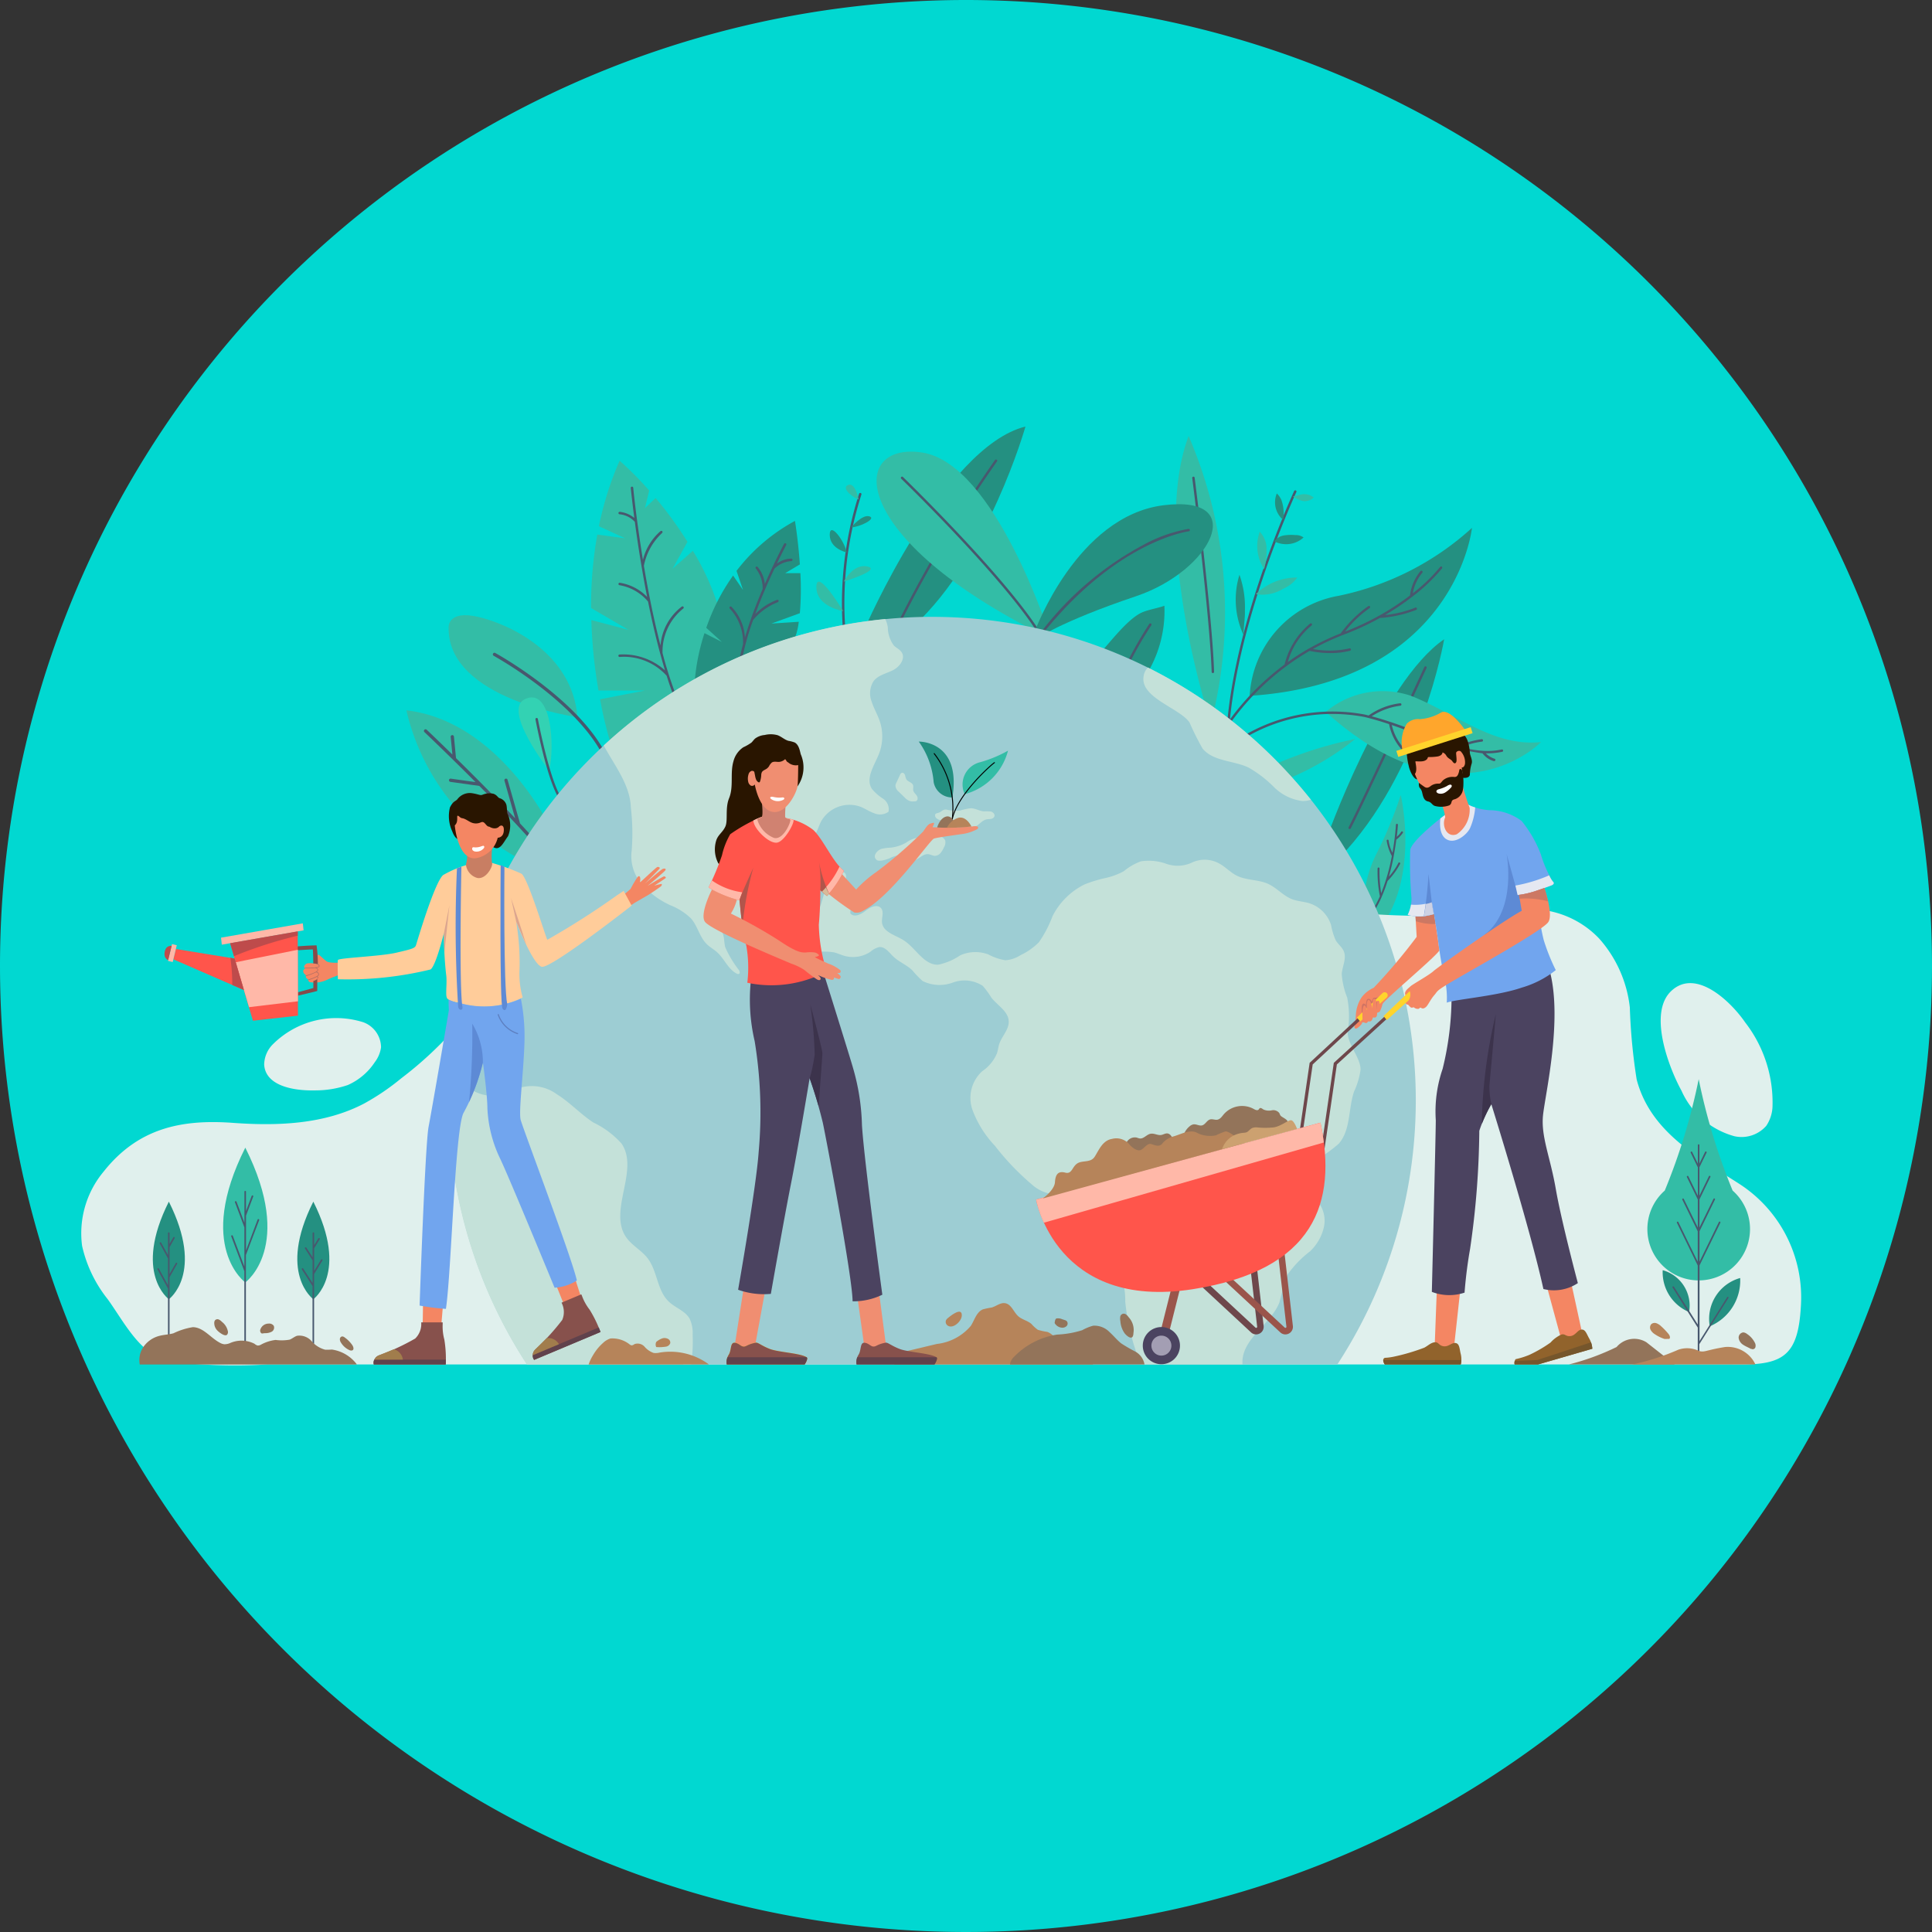 <svg xmlns="http://www.w3.org/2000/svg" width="124" height="124" viewBox="0 0 124 124">
  <rect x="0" y="0" width="124" height="124" fill="#333333" stroke="none"/>
  <g id="Grupo_1079624" data-name="Grupo 1079624" transform="translate(-1211.001 -3314.913)">
    <g id="Grupo_159183" data-name="Grupo 159183" transform="translate(1211.001 3314.913)">
      <path id="Unión_12" data-name="Unión 12" d="M62,0A62,62,0,1,1,0,62,62,62,0,0,1,62,0Z" fill="#01d8d1"/>
    </g>
    <g id="svg12" transform="translate(1183.177 3083.098)">
      <g id="OBJECTS" transform="translate(33.023 259.185)">
        <g id="Grupo_1017768" data-name="Grupo 1017768" transform="translate(0 0)">
          <path id="Trazado_719805" data-name="Trazado 719805" d="M300.014,190.553l.312.05" transform="translate(-251.747 -168.747)" fill="#f5f7fc"/>
          <g id="Grupo_1017747" data-name="Grupo 1017747" transform="translate(20.885 0)">
            <g id="Grupo_1017733" data-name="Grupo 1017733" transform="translate(11.85 2.2)">
              <path id="Trazado_719806" data-name="Trazado 719806" d="M220.628,87.882l-1.3,1.15.954-1.727a24.575,24.575,0,0,0-2.044-2.81l-.685.647.273-1.125a20.653,20.653,0,0,0-1.9-1.916,20.854,20.854,0,0,0-1.329,4.207l1.692.776-1.794-.242a26.078,26.078,0,0,0-.4,4.715l2.4,1.4-2.384-.629a32.193,32.193,0,0,0,.46,4.523h2.98l-2.878.562a26.333,26.333,0,0,0,.881,3.482l7.442-4.737A16.064,16.064,0,0,0,220.628,87.882Z" transform="translate(-214.093 -82.102)" fill="#33bda6"/>
              <path id="Trazado_719807" data-name="Trazado 719807" d="M227.995,105.877a25.16,25.16,0,0,1-1.354-3.884,3.523,3.523,0,0,1,1.328-2.858.078.078,0,0,0-.091-.128,3.5,3.5,0,0,0-1.368,2.494c-.446-1.724-.8-3.52-1.066-5.112a3.9,3.9,0,0,1,1.163-2.1.078.078,0,1,0-.09-.128,3.578,3.578,0,0,0-1.135,1.848c-.427-2.61-.619-4.586-.623-4.629a.078.078,0,0,0-.156.015c0,.026.074.764.226,1.924a1.767,1.767,0,0,0-.93-.392.078.078,0,0,0-.019.155,1.541,1.541,0,0,1,.983.487c.106.8.247,1.762.425,2.819a.075.075,0,0,0,.006.035c.106.629.225,1.289.358,1.964a3.121,3.121,0,0,0-1.751-.907.078.078,0,0,0-.022.155,3.054,3.054,0,0,1,1.832,1.052c.222,1.1.479,2.232.776,3.325v0a.078.078,0,0,0,.01.032q.146.535.3,1.055a4.019,4.019,0,0,0-2.913-1.015.078.078,0,0,0-.077.08.077.077,0,0,0,.08.077,3.69,3.69,0,0,1,3.018,1.206,21.454,21.454,0,0,0,.946,2.489.078.078,0,0,0,.142-.066Z" transform="translate(-222.052 -89.646)" fill="#48586e"/>
              <path id="Trazado_719808" data-name="Trazado 719808" d="M255.675,110.056l1.821-.664a18.173,18.173,0,0,0,.034-2.57h-.975l.942-.562c-.107-1.55-.315-2.792-.315-2.792a11.762,11.762,0,0,0-3.751,3.206l.418,1.226-.637-.926a13.158,13.158,0,0,0-1.722,3.357l1,.905-1.114-.566a13.429,13.429,0,0,0-.663,3.688s4.851-.693,6.171-2.739a4.394,4.394,0,0,0,.543-1.677Z" transform="translate(-244.094 -99.605)" fill="#249081"/>
              <path id="Trazado_719809" data-name="Trazado 719809" d="M267.221,112.381a1.556,1.556,0,0,0-.934.32c.348-.723.594-1.18.6-1.194a.078.078,0,1,0-.138-.075c-.012.022-.588,1.092-1.235,2.573a1.993,1.993,0,0,0-.453-1.079.078.078,0,1,0-.117.1,2.037,2.037,0,0,1,.431,1.3c-.254.6-.513,1.246-.749,1.915a.081.081,0,0,0-.008.024c-.137.389-.266.784-.381,1.178a3.082,3.082,0,0,0-.866-1.974.078.078,0,0,0-.1.121,3.192,3.192,0,0,1,.846,2.276,12.922,12.922,0,0,0-.348,1.713.078.078,0,0,0,.068.087h.01a.078.078,0,0,0,.078-.069,16.452,16.452,0,0,1,.842-3.286,3.99,3.99,0,0,1,1.581-1.137.078.078,0,0,0-.051-.148,3.862,3.862,0,0,0-1.394.908c.4-1.1.857-2.122,1.229-2.911a1.727,1.727,0,0,1,1.077-.484.08.08,0,0,0,.083-.073A.078.078,0,0,0,267.221,112.381Z" transform="translate(-254.36 -106.096)" fill="#48586e"/>
            </g>
            <g id="Grupo_1017734" data-name="Grupo 1017734" transform="translate(2.707 12.114)">
              <path id="Trazado_719810" data-name="Trazado 719810" d="M171.793,143.485s-8.36-1.122-8.27-5.764c0,0-.068-1.122,1.89-.671S171.463,139.349,171.793,143.485Z" transform="translate(-163.522 -136.943)" fill="#33bda6"/>
              <path id="Trazado_719811" data-name="Trazado 719811" d="M186.364,156.856a.1.1,0,0,1-.093-.056c-1.859-3.51-6.922-6.295-6.973-6.322a.1.1,0,0,1,.1-.183c.052.028,5.169,2.843,7.057,6.408a.1.1,0,0,1-.044.141A.1.1,0,0,1,186.364,156.856Z" transform="translate(-176.402 -147.87)" fill="#48586e"/>
            </g>
            <g id="Grupo_1017735" data-name="Grupo 1017735" transform="translate(7.199 17.391)">
              <path id="Trazado_719812" data-name="Trazado 719812" d="M190.331,170.83s-3.045-3.894-1.549-4.59C190.5,165.44,190.7,169.312,190.331,170.83Z" transform="translate(-188.368 -166.132)" fill="#33d2b3"/>
              <path id="Trazado_719813" data-name="Trazado 719813" d="M195.956,178.667a.078.078,0,0,1-.066-.035c-.791-1.209-1.5-4.952-1.529-5.111a.078.078,0,1,1,.154-.029c.007.038.732,3.871,1.507,5.054a.078.078,0,0,1-.066.122Z" transform="translate(-193.276 -172.109)" fill="#48586e"/>
            </g>
            <g id="Grupo_1017736" data-name="Grupo 1017736" transform="translate(0 18.217)">
              <path id="Trazado_719814" data-name="Trazado 719814" d="M148.547,170.7a14.568,14.568,0,0,0,8.282,10.033l1.035-2.374S154.575,171.4,148.547,170.7Z" transform="translate(-148.547 -170.697)" fill="#33bda6"/>
              <path id="Trazado_719815" data-name="Trazado 719815" d="M162.318,184.991c-.415-.482-.879-1-1.367-1.522l-.8-2.8a.1.1,0,0,0-.2.057l.686,2.413c-1.289-1.373-2.7-2.788-3.795-3.862l-.134-1.382a.1.1,0,1,0-.208.02l.11,1.135c-.966-.946-1.632-1.578-1.65-1.594a.1.1,0,0,0-.144.152c.026.025,1.512,1.434,3.278,3.209l-1.585-.222a.1.1,0,0,0-.029.207l1.857.26c1.305,1.318,2.731,2.806,3.82,4.071a.1.1,0,1,0,.158-.137Z" transform="translate(-153.658 -176.207)" fill="#48586e"/>
            </g>
            <g id="Grupo_1017737" data-name="Grupo 1017737" transform="translate(26.312 3.735)">
              <path id="Trazado_719816" data-name="Trazado 719816" d="M303.389,103.312a.078.078,0,0,1-.077-.066,23.01,23.01,0,0,1,.95-9.656.078.078,0,0,1,.149.049,22.852,22.852,0,0,0-.944,9.583.079.079,0,0,1-.065.09Z" transform="translate(-301.52 -93.004)" fill="#48586e"/>
              <path id="Trazado_719817" data-name="Trazado 719817" d="M295.809,126.9s-1.73-.266-1.718-1.554S295.809,126.9,295.809,126.9Z" transform="translate(-294.091 -118.786)" fill="#33bda6"/>
              <path id="Trazado_719818" data-name="Trazado 719818" d="M303.822,120.515s.6-1.18,1.523-.965S303.822,120.515,303.822,120.515Z" transform="translate(-302.063 -114.293)" fill="#33bda6"/>
              <path id="Trazado_719819" data-name="Trazado 719819" d="M299.931,108.179s-1.089-.231-1.089-1.128S299.8,107.463,299.931,108.179Z" transform="translate(-297.983 -103.827)" fill="#249081"/>
              <path id="Trazado_719820" data-name="Trazado 719820" d="M306.454,102.486s.707-.859,1.174-.707S306.985,102.473,306.454,102.486Z" transform="translate(-304.219 -99.742)" fill="#249081"/>
              <path id="Trazado_719821" data-name="Trazado 719821" d="M305.357,91.536s-.208-1.142-.688-.915S305.161,91.517,305.357,91.536Z" transform="translate(-302.649 -90.592)" fill="#33bda6"/>
            </g>
            <g id="Grupo_1017738" data-name="Grupo 1017738" transform="translate(29.393)">
              <path id="Trazado_719822" data-name="Trazado 719822" d="M311.136,82.956l3.168-.22c4.8-4.4,7.172-12.8,7.172-12.8C316.2,71.251,311.136,82.956,311.136,82.956Z" transform="translate(-311.136 -69.931)" fill="#249081"/>
              <path id="Trazado_719823" data-name="Trazado 719823" d="M322.95,92.3a.078.078,0,0,1-.071-.112A82.163,82.163,0,0,1,329.135,81.7a.078.078,0,0,1,.128.091,81.9,81.9,0,0,0-6.241,10.46A.079.079,0,0,1,322.95,92.3Z" transform="translate(-320.75 -79.546)" fill="#48586e"/>
            </g>
            <g id="Grupo_1017739" data-name="Grupo 1017739" transform="translate(49.384 0.616)">
              <path id="Trazado_719824" data-name="Trazado 719824" d="M422.539,73.339c-2.42,6.38,1.276,17.953,1.276,17.953h.278A28.56,28.56,0,0,0,422.539,73.339Z" transform="translate(-421.718 -73.339)" fill="#33bda6"/>
              <path id="Trazado_719825" data-name="Trazado 719825" d="M428.857,100.363a.079.079,0,0,1-.078-.076c-.116-3.65-1.235-12.357-1.246-12.445a.078.078,0,0,1,.155-.02c.011.088,1.131,8.8,1.247,12.46a.079.079,0,0,1-.076.081Z" transform="translate(-426.481 -85.148)" fill="#48586e"/>
            </g>
            <g id="Grupo_1017740" data-name="Grupo 1017740" transform="translate(30.177 1.617)">
              <path id="Trazado_719826" data-name="Trazado 719826" d="M318.383,78.932c-4.708-.7-4.78,5.5,7.92,11.792h.308S323.092,79.636,318.383,78.932Z" transform="translate(-315.471 -78.877)" fill="#33bda6"/>
              <path id="Trazado_719827" data-name="Trazado 719827" d="M333.1,98.074a.078.078,0,0,1-.067-.038c-2.17-3.6-8.852-10.083-8.92-10.148a.078.078,0,0,1,.109-.113c.067.065,6.765,6.561,8.945,10.18a.078.078,0,0,1-.027.108A.08.08,0,0,1,333.1,98.074Z" transform="translate(-322.531 -86.149)" fill="#48586e"/>
              <path id="Trazado_719828" data-name="Trazado 719828" d="M371.708,105.679s2.69-7.364,8.234-8.068,3.124,4.2-1.76,5.841-6.474,2.783-6.474,2.783Z" transform="translate(-361.542 -94.168)" fill="#249081"/>
              <path id="Trazado_719829" data-name="Trazado 719829" d="M374.795,112.841a.078.078,0,0,1-.05-.018.079.079,0,0,1-.011-.11,20.3,20.3,0,0,1,6.444-5.4,9.433,9.433,0,0,1,2.848-1,.078.078,0,0,1,.018.156c-.044.005-4.471.584-9.189,6.34A.078.078,0,0,1,374.795,112.841Z" transform="translate(-364.006 -101.355)" fill="#48586e"/>
            </g>
            <g id="Grupo_1017741" data-name="Grupo 1017741" transform="translate(52.494 6.512)">
              <path id="Trazado_719830" data-name="Trazado 719830" d="M453.644,110.31a6.905,6.905,0,0,0-5.72,6.424c13.244-.88,14.268-10.78,14.268-10.78A18.152,18.152,0,0,1,453.644,110.31Z" transform="translate(-446.296 -105.954)" fill="#249081"/>
              <path id="Trazado_719831" data-name="Trazado 719831" d="M452.882,119.653a.078.078,0,0,0-.11.016,10.775,10.775,0,0,1-1.752,1.688,2.792,2.792,0,0,1,.606-1.314.078.078,0,1,0-.116-.106,3.017,3.017,0,0,0-.673,1.562,16.7,16.7,0,0,1-4.164,2.318,6.842,6.842,0,0,1,1.568-1.5.078.078,0,1,0-.078-.136,7.7,7.7,0,0,0-1.78,1.756,15.27,15.27,0,0,0-2.034.972l-.009,0a15.779,15.779,0,0,0-1.344.866,4.588,4.588,0,0,1,1.519-2.343.078.078,0,0,0-.085-.132,4.935,4.935,0,0,0-1.644,2.631,16.64,16.64,0,0,0-3.856,4.024.078.078,0,1,0,.13.087,16.4,16.4,0,0,1,5.335-4.986,6.321,6.321,0,0,0,1.341.143,4.952,4.952,0,0,0,1.252-.151.078.078,0,0,0-.04-.152,5.737,5.737,0,0,1-2.338.042,15,15,0,0,1,1.99-.928,17.5,17.5,0,0,0,2.3-1.063,7.923,7.923,0,0,0,2.339-.523.078.078,0,0,0-.067-.142,7,7,0,0,1-1.935.473,16.122,16.122,0,0,0,1.712-1.15.07.07,0,0,0,.017-.013,11.2,11.2,0,0,0,1.929-1.833A.079.079,0,0,0,452.882,119.653Z" transform="translate(-438.918 -117.164)" fill="#48586e"/>
            </g>
            <g id="Grupo_1017742" data-name="Grupo 1017742" transform="translate(52.596 4.102)">
              <path id="Trazado_719832" data-name="Trazado 719832" d="M439.565,109.442a.079.079,0,0,1-.078-.078c0-7.222,4.337-16.6,4.38-16.7a.078.078,0,0,1,.142.066c-.044.094-4.366,9.445-4.366,16.632A.078.078,0,0,1,439.565,109.442Z" transform="translate(-439.486 -92.621)" fill="#48586e"/>
              <path id="Trazado_719833" data-name="Trazado 719833" d="M443.485,126.5a5.4,5.4,0,0,1-.268-3.878,6.2,6.2,0,0,1,.35,2.309C443.584,125.452,443.468,125.988,443.485,126.5Z" transform="translate(-442.346 -117.202)" fill="#249081"/>
              <path id="Trazado_719834" data-name="Trazado 719834" d="M452.807,123.569a3.734,3.734,0,0,0-2.656,1.068,2.542,2.542,0,0,0,1.749-.347A2.157,2.157,0,0,0,452.807,123.569Z" transform="translate(-448.223 -117.974)" fill="#33bda6"/>
              <path id="Trazado_719835" data-name="Trazado 719835" d="M451.066,109.717a2.721,2.721,0,0,1-.284-2.4,1.566,1.566,0,0,1,.439,1.146A4.338,4.338,0,0,1,451.066,109.717Z" transform="translate(-448.611 -104.662)" fill="#33bda6"/>
              <path id="Trazado_719836" data-name="Trazado 719836" d="M456.667,108.846a.973.973,0,0,1,.62-.376,2.886,2.886,0,0,1,.741-.022.811.811,0,0,1,.518.152A1.657,1.657,0,0,1,456.667,108.846Z" transform="translate(-453.561 -105.576)" fill="#249081"/>
              <path id="Trazado_719837" data-name="Trazado 719837" d="M457.459,95.4a1.481,1.481,0,0,1-.4-1.689,1.213,1.213,0,0,1,.306.451A2.484,2.484,0,0,1,457.459,95.4Z" transform="translate(-453.791 -93.511)" fill="#249081"/>
              <path id="Trazado_719838" data-name="Trazado 719838" d="M463.281,94.114c.208-.012.4-.109.61-.137a.948.948,0,0,1,.725.209.839.839,0,0,1-.677.225A1.692,1.692,0,0,1,463.281,94.114Z" transform="translate(-458.979 -93.725)" fill="#33bda6"/>
            </g>
            <g id="Grupo_1017743" data-name="Grupo 1017743" transform="translate(59.006 13.656)">
              <path id="Trazado_719839" data-name="Trazado 719839" d="M474.942,158.4l.847,1.124c5.291-5.439,6.752-14.054,6.752-14.054C478.513,148.227,474.942,158.4,474.942,158.4Z" transform="translate(-474.942 -145.468)" fill="#249081"/>
              <path id="Trazado_719840" data-name="Trazado 719840" d="M483.1,165.538a.079.079,0,0,1-.036-.009.078.078,0,0,1-.033-.106c.749-1.434,4.822-10.2,4.863-10.286a.078.078,0,1,1,.142.066c-.041.088-4.115,8.855-4.866,10.292A.077.077,0,0,1,483.1,165.538Z" transform="translate(-481.565 -153.353)" fill="#48586e"/>
            </g>
            <g id="Grupo_1017744" data-name="Grupo 1017744" transform="translate(44.643 11.509)">
              <path id="Trazado_719841" data-name="Trazado 719841" d="M395.493,136.494c.649-.716,1.753-2.169,2.657-2.511.438-.166.908-.234,1.349-.392a7.753,7.753,0,0,1-1.28,4.618.627.627,0,0,1-.281.261.6.6,0,0,1-.313,0A3.25,3.25,0,0,1,395.493,136.494Z" transform="translate(-395.493 -133.591)" fill="#249081"/>
              <path id="Trazado_719842" data-name="Trazado 719842" d="M402.929,143.031a.08.08,0,0,1-.03-.006.079.079,0,0,1-.043-.1,24.361,24.361,0,0,1,1.7-3.049.078.078,0,1,1,.131.086A24.24,24.24,0,0,0,403,142.982.078.078,0,0,1,402.929,143.031Z" transform="translate(-401.52 -138.709)" fill="#48586e"/>
            </g>
            <g id="Grupo_1017745" data-name="Grupo 1017745" transform="translate(53.149 16.942)">
              <path id="Trazado_719843" data-name="Trazado 719843" d="M480.423,164a5.663,5.663,0,0,0-5.481,1.028c8.406,7.568,13.817,1.935,13.817,1.935C485.722,167.284,483.39,165.187,480.423,164Z" transform="translate(-469.085 -163.649)" fill="#33bda6"/>
              <path id="Trazado_719844" data-name="Trazado 719844" d="M459.785,171.224a.078.078,0,0,0-.093-.06,4.352,4.352,0,0,1-1.194.088h0a7.1,7.1,0,0,1-1.385-.235,4.865,4.865,0,0,1,1.306-.356.078.078,0,1,0-.006-.157,5.655,5.655,0,0,0-1.549.445c-.741-.212-1.517-.511-2.342-.828-.635-.245-1.283-.493-1.957-.72l-.007,0c-.393-.132-.8-.257-1.209-.368a4.408,4.408,0,0,1,1.841-.679.078.078,0,0,0-.021-.155,4.363,4.363,0,0,0-2.018.784c-.073-.019-.145-.038-.219-.056a11.223,11.223,0,0,0-8.351,1.7.078.078,0,1,0,.092.127,11.054,11.054,0,0,1,8.222-1.674c.542.131,1.063.288,1.571.458a3.365,3.365,0,0,0,1.146,1.955.078.078,0,0,0,.052.02.078.078,0,0,0,.052-.137,3.319,3.319,0,0,1-1.079-1.781c.628.215,1.234.448,1.83.677a14.233,14.233,0,0,0,3.993,1.139,1.4,1.4,0,0,0,.722.5.075.075,0,0,0,.027,0,.078.078,0,0,0,.027-.152,1.427,1.427,0,0,1-.566-.348l.114,0a4.371,4.371,0,0,0,.949-.1A.078.078,0,0,0,459.785,171.224Z" transform="translate(-442.543 -167.373)" fill="#48586e"/>
            </g>
            <path id="Trazado_719845" data-name="Trazado 719845" d="M452.817,182.812l.338-.154A25.872,25.872,0,0,1,458.6,180.9a17.529,17.529,0,0,1-5.91,3.124C452.654,183.667,452.851,183.172,452.817,182.812Z" transform="translate(-397.701 -160.841)" fill="#33bda6"/>
            <g id="Grupo_1017746" data-name="Grupo 1017746" transform="translate(61.431 23.656)">
              <path id="Trazado_719846" data-name="Trazado 719846" d="M490.74,200.785a25.84,25.84,0,0,1-1.6,3.856,7.744,7.744,0,0,0-.721,4.391l.51.886C492.12,206.563,490.74,200.785,490.74,200.785Z" transform="translate(-488.353 -200.785)" fill="#33bda6"/>
              <path id="Trazado_719847" data-name="Trazado 719847" d="M493.139,211.587a.063.063,0,1,0-.108-.063,1.514,1.514,0,0,1-.277.31c.055-.465.071-.76.071-.77a.063.063,0,0,0-.06-.066.066.066,0,0,0-.066.06,16.15,16.15,0,0,1-.224,1.8,2.517,2.517,0,0,1-.246-.781.062.062,0,0,0-.066-.059.063.063,0,0,0-.059.066,3.031,3.031,0,0,0,.333.982,12.532,12.532,0,0,1-.686,2.389,9.273,9.273,0,0,1-.106-1.588.063.063,0,0,0-.061-.064h0a.063.063,0,0,0-.063.061,8.12,8.12,0,0,0,.148,1.785,6.321,6.321,0,0,1-.538.986.063.063,0,1,0,.1.071,6.446,6.446,0,0,0,.554-1.017l0-.007a9.862,9.862,0,0,0,.377-1.013,4.785,4.785,0,0,0,.809-1.107.063.063,0,0,0-.114-.052,4.067,4.067,0,0,1-.611.881c.13-.451.231-.9.31-1.309a.062.062,0,0,0,0-.013c.074-.389.128-.747.167-1.05A1.959,1.959,0,0,0,493.139,211.587Z" transform="translate(-490.62 -209.152)" fill="#48586e"/>
            </g>
          </g>
          <path id="Trazado_719848" data-name="Trazado 719848" d="M143.409,221.817c-.171,3.057-1.054,3.76-3.868,3.743-2.216-.013-4.433,0-6.649,0H44.984a36.129,36.129,0,0,1-6.033-.157c-2.063-.291-3.071-2.444-4.218-4.037a8.435,8.435,0,0,1-1.641-3.422A6.178,6.178,0,0,1,34.46,213.2c2.195-2.784,4.958-3.393,8.319-3.147,2.865.209,5.87.094,8.414-1.24a15.266,15.266,0,0,0,2.381-1.617,23.991,23.991,0,0,0,6.071-6.766,29.765,29.765,0,0,1,1.571-3.1,30.4,30.4,0,0,1,2.115-2.545,32.6,32.6,0,0,1,5.387-4.737c3.7-2.567,8.408-4.518,12.941-3.223,7.125,2.035,14.083,4.586,21.084,7.088a48.962,48.962,0,0,0,22.508,2.479,6.071,6.071,0,0,1,5.21,1.831,7.965,7.965,0,0,1,1.969,4.422,37.019,37.019,0,0,0,.439,4.624c.874,3.341,3.881,4.96,6.563,6.684A8.672,8.672,0,0,1,143.409,221.817ZM50.147,207.625a4.013,4.013,0,0,0,1.733-1.468,2.031,2.031,0,0,0,.4-.951,1.728,1.728,0,0,0-1.143-1.612,5.758,5.758,0,0,0-5.784,1.4,1.885,1.885,0,0,0-.574,1.313c.075,1.329,1.774,1.7,3.3,1.662A6.471,6.471,0,0,0,50.147,207.625Zm85.605.377a5.225,5.225,0,0,0,3.394,2.909,2.107,2.107,0,0,0,2.039-.666,2.378,2.378,0,0,0,.4-1.178,8.387,8.387,0,0,0-1.756-5.467c-.86-1.261-3.145-3.539-4.752-2C133.58,203.03,134.963,206.57,135.752,208Z" transform="translate(-33.023 -165.355)" fill="#e0f0ed"/>
          <g id="Grupo_1017749" data-name="Grupo 1017749" transform="translate(23.597 12.221)">
            <path id="Trazado_719849" data-name="Trazado 719849" d="M220.59,185.518a31.036,31.036,0,1,0-52,0Z" transform="translate(-163.553 -137.534)" fill="#9dcdd3"/>
            <g id="Grupo_1017748" data-name="Grupo 1017748" transform="translate(0 0.146)">
              <path id="Trazado_719850" data-name="Trazado 719850" d="M264.169,173.16a10.053,10.053,0,0,0,1.628-1.148c.774-.884.608-2.228.98-3.343a4.923,4.923,0,0,0,.42-1.4c.018-.786-.894-1.692-.817-2.475a6.273,6.273,0,0,0-.039-2.162,5.009,5.009,0,0,1-.351-1.509c.031-.491.32-.992.138-1.449-.11-.275-.368-.461-.522-.714a4.216,4.216,0,0,1-.3-.984,2.152,2.152,0,0,0-1.4-1.4c-.362-.111-.752-.123-1.106-.26-.565-.218-.975-.724-1.526-.978-.641-.295-1.409-.219-2.037-.54-.38-.195-.678-.521-1.048-.736a1.922,1.922,0,0,0-1.861-.074,2.191,2.191,0,0,1-1.605.055,3.317,3.317,0,0,0-1.621-.157,3.638,3.638,0,0,0-1.1.635,4.528,4.528,0,0,1-1.237.449,8.625,8.625,0,0,0-1.288.4,4.584,4.584,0,0,0-2.048,2.032,7.473,7.473,0,0,1-.875,1.675,4.106,4.106,0,0,1-1.179.83,2.019,2.019,0,0,1-.982.327,3.513,3.513,0,0,1-1.088-.374,2.384,2.384,0,0,0-1.807.061,3.864,3.864,0,0,1-1.416.6c-.933.019-1.433-1.085-2.226-1.578-.525-.326-1.3-.51-1.372-1.124-.036-.316.144-.685-.063-.927-.239-.28-.691-.066-.98.162s-.729.455-.982.188c-.1-.443.575-.789.466-1.23-.093-.379-.625-.386-1.006-.307-.038-.206.11-.392.2-.58s.091-.477-.109-.539a.362.362,0,0,0-.221.02,1.657,1.657,0,0,0-.91,1.024c-.171.44-.25.912-.442,1.343a1.493,1.493,0,0,1-1,.924.789.789,0,0,1-.95-.757,2.484,2.484,0,0,1,.21-.549c.31-.814-.322-1.744-.074-2.579.239-.8,1.18-1.183,1.6-1.91.141-.245.218-.522.348-.772a2.087,2.087,0,0,1,2.523-.95c.3.118.575.309.881.418a.941.941,0,0,0,.925-.094.811.811,0,0,0-.347-.836,3.124,3.124,0,0,1-.721-.635c-.426-.673.158-1.5.453-2.237a3.077,3.077,0,0,0,.058-2.094c-.146-.435-.389-.834-.526-1.272a1.454,1.454,0,0,1,.132-1.318c.295-.378.813-.479,1.241-.695s.816-.74.557-1.144c-.119-.187-.341-.279-.5-.434a2,2,0,0,1-.392-1.169,1.909,1.909,0,0,0-.163-.535,30.917,30.917,0,0,0-18.069,8.114c.7,1.3,1.695,2.525,1.741,3.993a14.079,14.079,0,0,1,.052,2.759,2.723,2.723,0,0,0,.644,2.142,5.464,5.464,0,0,0,1.84,1.362,4.02,4.02,0,0,1,1.332.855c.419.486.543,1.185,1,1.636.2.2.465.341.678.535.461.419.7,1.086,1.254,1.364a.16.16,0,0,0,.132.02c.082-.036.057-.159.014-.237a6.84,6.84,0,0,1-.891-1.484c-.092-.373-.036-.808-.285-1.1-.086-.1-.2-.174-.278-.282a.279.279,0,0,1,0-.361.321.321,0,0,1,.293-.031,2.125,2.125,0,0,1,.775.468q.556.464,1.076.97a5.253,5.253,0,0,0,.868.746,2.719,2.719,0,0,0,2.238.249,3.984,3.984,0,0,1,2.315-.321c.23.062.446.165.676.228a2.027,2.027,0,0,0,1.645-.271,1.273,1.273,0,0,1,.573-.3c.368-.027.62.343.885.6.363.352.861.537,1.225.888a6.533,6.533,0,0,0,.662.69,2.443,2.443,0,0,0,1.942.1,2.153,2.153,0,0,1,1.916.208,5.41,5.41,0,0,1,.555.758c.4.509,1.09.878,1.116,1.522.022.533-.445.953-.609,1.461-.063.194-.081.4-.148.594a2.559,2.559,0,0,1-.939,1.142,2.318,2.318,0,0,0-.63,2.491,6.8,6.8,0,0,0,1.439,2.3,16.423,16.423,0,0,0,2.417,2.522,2.408,2.408,0,0,0,1,.523,3.779,3.779,0,0,0,1.13-.053,2.805,2.805,0,0,1,2.451.73c.947,1.087.355,2.818.867,4.166.111.293.274.565.366.864a5.224,5.224,0,0,1,.136,1.263,14.271,14.271,0,0,0,1,4.014h6.52c0-.079,0-.159,0-.238.09-1.5,1.828-2.349,2.378-3.748a15.829,15.829,0,0,1,.542-1.81,6.944,6.944,0,0,1,1.416-1.457,3.059,3.059,0,0,0,.9-1.591,1.924,1.924,0,0,0-.5-1.714c-.264-.254-.62-.422-.8-.738C263.227,174.307,263.639,173.565,264.169,173.16Z" transform="translate(-208.67 -138.341)" fill="#c4e1d9"/>
              <path id="Trazado_719851" data-name="Trazado 719851" d="M315.289,216.271a2.893,2.893,0,0,1,.587-.078,2.554,2.554,0,0,0,1-.323,1.777,1.777,0,0,1,.637-.294,3.45,3.45,0,0,1,.458.02c.341.005.673-.154,1.013-.123a.459.459,0,0,1,.4.252.6.6,0,0,1-.083.453,1.467,1.467,0,0,1-.218.362.494.494,0,0,1-.37.178c-.141-.005-.267-.09-.407-.107-.393-.046-.687.443-1.082.426-.3-.013-.53-.323-.833-.342a1.449,1.449,0,0,0-.581.183c-.175.067-.648.232-.816.108C314.675,216.742,315.028,216.354,315.289,216.271Z" transform="translate(-287.515 -201.525)" fill="#c4e1d9"/>
              <path id="Trazado_719852" data-name="Trazado 719852" d="M323.559,194.393c.052.106.044.263-.064.309a.285.285,0,0,1-.092.017.863.863,0,0,1-.312-.018.9.9,0,0,1-.343-.242l-.361-.353a.547.547,0,0,1-.22-.4.54.54,0,0,1,.059-.181l.233-.5a.234.234,0,0,1,.117-.137c.088-.03.175.055.206.143a1.4,1.4,0,0,0,.081.266c.1.17.379.2.436.387.041.137-.032.268.034.4C323.388,194.2,323.5,194.278,323.559,194.393Z" transform="translate(-293.492 -183.023)" fill="#c4e1d9"/>
              <path id="Trazado_719853" data-name="Trazado 719853" d="M179.113,319.554a9.851,9.851,0,0,0,.1-1.9,2.164,2.164,0,0,0-.189-1.032c-.286-.511-.922-.7-1.346-1.106-.753-.716-.72-1.955-1.354-2.779-.39-.507-1-.814-1.371-1.338-1.189-1.7.86-4.3-.3-6.02a5.747,5.747,0,0,0-1.81-1.354c-.827-.539-1.5-1.289-2.34-1.81a2.711,2.711,0,0,0-2.8-.254,2.619,2.619,0,0,1-2.665-.029,4.326,4.326,0,0,0-1.311-.764,1.161,1.161,0,0,0-.149-.017c-.022.483-.035.969-.035,1.457a30.887,30.887,0,0,0,5.034,16.948h10.525Z" transform="translate(-163.554 -271.716)" fill="#c4e1d9"/>
              <path id="Trazado_719854" data-name="Trazado 719854" d="M410.482,155.526a1,1,0,0,0-.281.607c-.18,1.346,2.343,2.009,2.954,2.921a18.083,18.083,0,0,0,.839,1.677c.691.827,1.969.754,2.944,1.212a7.609,7.609,0,0,1,1.631,1.25,3.142,3.142,0,0,0,1.815.9,1.5,1.5,0,0,0,.557-.084A31.163,31.163,0,0,0,410.482,155.526Z" transform="translate(-365.604 -152.419)" fill="#c4e1d9"/>
              <path id="Trazado_719855" data-name="Trazado 719855" d="M337.848,205.63a3.521,3.521,0,0,1,.693-.148c.288.006.551.181.839.2a2.464,2.464,0,0,1,.437.01c.142.034.277.176.229.314a.28.28,0,0,1-.223.16c-.094.018-.192.012-.285.032-.318.069-.511.415-.822.51a.991.991,0,0,1-.733-.141,2.228,2.228,0,0,0-.7-.3,3.78,3.78,0,0,0-.506,0,.643.643,0,0,1-.467-.157c-.071-.074-.106-.2-.03-.272a.315.315,0,0,1,.142-.053c.238-.058.3-.253.554-.215A2.531,2.531,0,0,0,337.848,205.63Z" transform="translate(-305.019 -193.344)" fill="#c4e1d9"/>
            </g>
          </g>
          <g id="Grupo_1017754" data-name="Grupo 1017754" transform="translate(3.737 41.889)">
            <g id="Grupo_1017750" data-name="Grupo 1017750" transform="translate(48.467 14.372)">
              <path id="Trazado_719856" data-name="Trazado 719856" d="M334.537,385.089c-.152-.482-.787-.937-1.121-1.275a.832.832,0,0,0-.264-.2c-.191-.078-.411-.005-.614-.042-.365-.066-.587-.458-.939-.575a4.031,4.031,0,0,1-.6-.133,2.431,2.431,0,0,1-.415-.379c-.246-.211-.594-.272-.836-.486-.308-.272-.449-.782-.855-.844-.3-.046-.562.194-.854.278a5.472,5.472,0,0,0-.563.117c-.414.169-.537.68-.776,1.057a3.339,3.339,0,0,1-2.184,1.165l-1.9.452a1.429,1.429,0,0,0-.491.183.855.855,0,0,0-.338.685Z" transform="translate(-321.79 -381.145)" fill="#b6845a"/>
              <path id="Trazado_719857" data-name="Trazado 719857" d="M371.489,391.638a1.17,1.17,0,0,0-.6-.832,10.1,10.1,0,0,1-.893-.519c-.273-.214-.488-.491-.746-.721a1.35,1.35,0,0,0-1.059-.415,3.071,3.071,0,0,0-.7.288,6.291,6.291,0,0,1-1.6.281,4.844,4.844,0,0,0-2.771,1.423.841.841,0,0,0-.248.394.487.487,0,0,0-.008.1Z" transform="translate(-355.435 -387.695)" fill="#93745a"/>
            </g>
            <path id="Trazado_719858" data-name="Trazado 719858" d="M220.941,395.274a.6.6,0,0,0-.056-.046,4.183,4.183,0,0,0-3.093-.719,1.147,1.147,0,0,1-.391.026,1.344,1.344,0,0,1-.585-.4.6.6,0,0,0-.65-.167.387.387,0,0,1-.163.079.24.24,0,0,1-.124-.042,1.779,1.779,0,0,0-1.25-.4,1.2,1.2,0,0,0-.473.28,3.122,3.122,0,0,0-.633.767,2.982,2.982,0,0,0-.3.624Z" transform="translate(-184.381 -376.958)" fill="#b6845a"/>
            <g id="Grupo_1017751" data-name="Grupo 1017751" transform="translate(0 4.4)">
              <path id="Trazado_719859" data-name="Trazado 719859" d="M84.9,325.985c-3.2,6.356,0,8.649,0,8.649S88.093,332.341,84.9,325.985Z" transform="translate(-78.092 -325.985)" fill="#33bda6"/>
              <path id="Trazado_719860" data-name="Trazado 719860" d="M88.164,343.152a.052.052,0,1,0-.1-.037l-.743,1.975v-2.227l.463-1.231a.052.052,0,1,0-.1-.037l-.365.971V341.31a.052.052,0,0,0-.1,0v2.006l-.508-1.35a.052.052,0,1,0-.1.037l.605,1.61v2.517l-.743-1.975a.052.052,0,1,0-.1.037l.841,2.235v4.633a.052.052,0,0,0,.1,0v-5.672Z" transform="translate(-80.467 -338.497)" fill="#48586e"/>
              <path id="Trazado_719861" data-name="Trazado 719861" d="M110.845,345.152c-2.314,4.6,0,6.263,0,6.263S113.159,349.755,110.845,345.152Z" transform="translate(-99.671 -341.687)" fill="#249081"/>
              <path id="Trazado_719862" data-name="Trazado 719862" d="M112.695,357.857a.052.052,0,0,0-.072.017l-.442.722v-1.45l.356-.581a.052.052,0,0,0-.089-.055l-.267.436v-.758a.052.052,0,1,0-.1,0v1.536l-.4-.62a.052.052,0,0,0-.088.056l.487.757v1.457l-.6-.928a.052.052,0,0,0-.088.056l.685,1.065v3.681a.052.052,0,0,0,.1,0V358.8l.531-.868A.053.053,0,0,0,112.695,357.857Z" transform="translate(-100.954 -350.685)" fill="#48586e"/>
              <path id="Trazado_719863" data-name="Trazado 719863" d="M59.549,345.152c-2.314,4.6,0,6.263,0,6.263S61.863,349.755,59.549,345.152Z" transform="translate(-57.648 -341.687)" fill="#249081"/>
              <path id="Trazado_719864" data-name="Trazado 719864" d="M61.4,358.075a.052.052,0,0,0-.071.019l-.4.7V357.07l.326-.572a.052.052,0,0,0-.091-.052l-.235.413v-.671a.052.052,0,1,0-.1,0v1.392l-.436-.794a.052.052,0,0,0-.092.05l.527.962v1.716l-.584-1.065a.052.052,0,0,0-.071-.021.052.052,0,0,0-.021.071l.676,1.233v3.517a.052.052,0,1,0,.1,0V359l.488-.857A.053.053,0,0,0,61.4,358.075Z" transform="translate(-58.982 -350.685)" fill="#48586e"/>
              <path id="Trazado_719865" data-name="Trazado 719865" d="M67.606,392.1l.055-.007a2.428,2.428,0,0,0-1.605-.953,3.7,3.7,0,0,1-.426.01,1.711,1.711,0,0,1-.869-.545,1.04,1.04,0,0,0-.934-.349c-.173.053-.311.185-.48.249a2.909,2.909,0,0,1-.9.018,2.615,2.615,0,0,0-.952.309.379.379,0,0,1-.2.05.482.482,0,0,1-.2-.111,1.825,1.825,0,0,0-1.6-.034.924.924,0,0,1-.339.063.714.714,0,0,1-.273-.089c-.608-.314-1.066-1-1.75-1.008a4.489,4.489,0,0,0-1.24.392c-.29.083-.6.089-.89.163a1.784,1.784,0,0,0-1.075.765,1.508,1.508,0,0,0-.2,1.076H67.606Z" transform="translate(-53.694 -378.182)" fill="#93745a"/>
            </g>
            <g id="Grupo_1017753" data-name="Grupo 1017753" transform="translate(91.752)">
              <path id="Trazado_719866" data-name="Trazado 719866" d="M568.024,395.388l-1.815-1.425a1.484,1.484,0,0,0-1.914.305,15.665,15.665,0,0,1-3.069,1.12Z" transform="translate(-561.226 -377.072)" fill="#93745a"/>
              <g id="Grupo_1017752" data-name="Grupo 1017752" transform="translate(5.807)">
                <path id="Trazado_719867" data-name="Trazado 719867" d="M598.056,308.8a39.306,39.306,0,0,1-2.178-7.15,39.3,39.3,0,0,1-2.178,7.15,3.294,3.294,0,1,0,4.356,0Z" transform="translate(-593.347 -301.645)" fill="#33bda6"/>
                <path id="Trazado_719868" data-name="Trazado 719868" d="M611.089,375.386a3.184,3.184,0,0,0,1.951-3.1A2.723,2.723,0,0,0,611.089,375.386Z" transform="translate(-607.847 -359.52)" fill="#249081"/>
                <path id="Trazado_719869" data-name="Trazado 719869" d="M596.264,372.167a2.763,2.763,0,0,1-1.693-2.686A2.363,2.363,0,0,1,596.264,372.167Z" transform="translate(-594.35 -357.217)" fill="#249081"/>
                <path id="Trazado_719870" data-name="Trazado 719870" d="M601.661,334.63a.053.053,0,0,0-.072.016l-1.773,2.817v-4.856l1.337-2.739a.052.052,0,0,0-.094-.046l-1.243,2.547v-1.958l.99-2.029a.052.052,0,1,0-.094-.046l-.9,1.836v-1.8l.7-1.441a.052.052,0,1,0-.094-.046l-.609,1.249V326.31l.459-.941a.052.052,0,1,0-.094-.046l-.365.748V324.9a.052.052,0,1,0-.1,0v1.177l-.365-.749a.052.052,0,1,0-.094.046l.459.941v1.824l-.609-1.249a.052.052,0,1,0-.094.046l.7,1.441v1.8l-.9-1.836a.052.052,0,0,0-.094.046l.99,2.029v1.957l-1.243-2.547a.052.052,0,1,0-.094.046l1.337,2.739v3.79l-1.526-2.424a.052.052,0,1,0-.088.055l1.615,2.565v1.8a.052.052,0,1,0,.1,0v-.734l1.862-2.958A.053.053,0,0,0,601.661,334.63Z" transform="translate(-597.232 -320.649)" fill="#48586e"/>
              </g>
              <path id="Trazado_719871" data-name="Trazado 719871" d="M589.653,396.662c-1.32.207-1.353.405-1.782.207a1.737,1.737,0,0,0-1.221-.033,14.905,14.905,0,0,1-2.97.946h7.92A1.962,1.962,0,0,0,589.653,396.662Z" transform="translate(-579.621 -379.467)" fill="#b6845a"/>
            </g>
            <path id="Trazado_719872" data-name="Trazado 719872" d="M340.134,385.117a.287.287,0,0,1-.108-.349.485.485,0,0,1,.133-.147c.174-.146.916-.732.876-.128C341.012,384.843,340.48,385.348,340.134,385.117Z" transform="translate(-288.243 -369.296)" fill="#b6845a"/>
            <path id="Trazado_719873" data-name="Trazado 719873" d="M379.469,386.743a.377.377,0,0,0-.15-.075l-.152-.05a.664.664,0,0,0-.347-.048c-.115.026-.125.3-.125.3a.581.581,0,0,0,.448.293.385.385,0,0,0,.32-.105A.235.235,0,0,0,379.469,386.743Z" transform="translate(-319.94 -371.21)" fill="#93745a"/>
            <path id="Trazado_719874" data-name="Trazado 719874" d="M402.232,386.217a1.523,1.523,0,0,1-.286-.8.769.769,0,0,1-.01-.264.23.23,0,0,1,.38-.157.757.757,0,0,1,.162.172,1.2,1.2,0,0,1,.307,1.014C402.77,386.664,402.455,386.468,402.232,386.217Z" transform="translate(-338.974 -369.884)" fill="#93745a"/>
            <path id="Trazado_719875" data-name="Trazado 719875" d="M237.855,393.652a.477.477,0,0,0-.413-.041,1.2,1.2,0,0,0-.367.22.367.367,0,0,0,0,.33,2.62,2.62,0,0,0,.641-.029.346.346,0,0,0,.257-.219A.264.264,0,0,0,237.855,393.652Z" transform="translate(-203.891 -376.963)" fill="#b6845a"/>
            <path id="Trazado_719876" data-name="Trazado 719876" d="M80.542,387.626a.683.683,0,0,1-.2-.511.252.252,0,0,1,.067-.167.219.219,0,0,1,.23-.027.646.646,0,0,1,.194.146,1.025,1.025,0,0,1,.388.634.267.267,0,0,1-.05.184C81.037,388.048,80.643,387.733,80.542,387.626Z" transform="translate(-75.526 -371.488)" fill="#93745a"/>
            <path id="Trazado_719877" data-name="Trazado 719877" d="M97.493,388.6a.352.352,0,0,0-.334-.139.556.556,0,0,0-.536.416c-.016.1.051.241.152.216l.143-.019a.881.881,0,0,0,.437-.089A.3.3,0,0,0,97.493,388.6Z" transform="translate(-88.86 -372.768)" fill="#93745a"/>
            <path id="Trazado_719878" data-name="Trazado 719878" d="M124.978,393.375a.36.36,0,0,1-.055-.218.174.174,0,0,1,.144-.155.253.253,0,0,1,.157.061,2.009,2.009,0,0,1,.475.468c.145.2.143.435-.133.363A1.226,1.226,0,0,1,124.978,393.375Z" transform="translate(-112.044 -376.486)" fill="#93745a"/>
            <path id="Trazado_719879" data-name="Trazado 719879" d="M591.276,388.909a4.456,4.456,0,0,0-.465-.484.856.856,0,0,0-.3-.193.332.332,0,0,0-.333.061.328.328,0,0,0-.038.369.763.763,0,0,0,.275.279,2.433,2.433,0,0,0,.615.3l.087,0,.223-.006C591.426,389.144,591.353,389,591.276,388.909Z" transform="translate(-493.133 -372.563)" fill="#b6845a"/>
            <path id="Trazado_719880" data-name="Trazado 719880" d="M622.557,392.23a1.444,1.444,0,0,0-.491-.551.468.468,0,0,0-.243-.106.333.333,0,0,0-.3.375.63.63,0,0,0,.306.432c.152.1.326.163.483.256l.015-.012a.179.179,0,0,0,.263-.082A.387.387,0,0,0,622.557,392.23Z" transform="translate(-518.866 -375.316)" fill="#93745a"/>
          </g>
          <g id="Grupo_1017767" data-name="Grupo 1017767" transform="translate(5.359 18.32)">
            <g id="Grupo_1017763" data-name="Grupo 1017763" transform="translate(55.941)">
              <g id="Grupo_1017755" data-name="Grupo 1017755" transform="translate(6.849 33.635)">
                <rect id="Rectángulo_375638" data-name="Rectángulo 375638" width="4.191" height="0.545" transform="translate(0.972 6.792) rotate(-75.925)" fill="#9a554b"/>
                <path id="Trazado_719881" data-name="Trazado 719881" d="M431.756,363.642a.48.48,0,0,1-.327-.13l-3.682-3.42a.209.209,0,1,1,.285-.306l3.682,3.419a.065.065,0,0,0,.108-.055l-.642-5.6a.209.209,0,1,1,.415-.048l.642,5.6a.485.485,0,0,1-.481.539Z" transform="translate(-424.482 -357.321)" fill="#6e474b"/>
                <path id="Trazado_719882" data-name="Trazado 719882" d="M442.144,363.642a.479.479,0,0,1-.327-.13l-3.683-3.42a.209.209,0,0,1,.285-.306l3.682,3.419a.065.065,0,0,0,.108-.055l-.643-5.6a.209.209,0,1,1,.415-.048l.643,5.6a.485.485,0,0,1-.481.539Z" transform="translate(-432.992 -357.321)" fill="#9a554b"/>
                <path id="Trazado_719883" data-name="Trazado 719883" d="M412.376,390.861a1.193,1.193,0,1,1-1.193-1.193A1.193,1.193,0,0,1,412.376,390.861Z" transform="translate(-409.991 -383.82)" fill="#4b4360"/>
                <path id="Trazado_719884" data-name="Trazado 719884" d="M414.323,393.358a.641.641,0,1,1-.641-.641A.641.641,0,0,1,414.323,393.358Z" transform="translate(-412.489 -386.318)" fill="#a39eb3"/>
              </g>
              <g id="Grupo_1017756" data-name="Grupo 1017756" transform="translate(16.647 12.965)">
                <path id="Trazado_719885" data-name="Trazado 719885" d="M490.507,244.834c-.077-.627-.286-1.848-.286-1.848a2.877,2.877,0,0,1-1.181.155l.075,1.319a36.41,36.41,0,0,1-2.756,3.267,2.025,2.025,0,0,0-.776.611,2.268,2.268,0,0,0-.371,1.13,4.578,4.578,0,0,1-.082.734.1.1,0,0,0,.124.14c.082-.033.355-.256.363-.371s.264.091.338-.041.239-.041.281-.215.247-.041.247-.239.239-.124.281-.256a1.991,1.991,0,0,0,.157-.437c.033-.215,3.3-2.935,3.655-3.447h0C490.548,245.15,490.525,244.978,490.507,244.834Z" transform="translate(-481.336 -242.986)" fill="#f48663"/>
                <path id="Trazado_719886" data-name="Trazado 719886" d="M507.989,242.986a2.877,2.877,0,0,1-1.18.155l.018.312a3.55,3.55,0,0,0,1.27.182C508.037,243.271,507.989,242.986,507.989,242.986Z" transform="translate(-499.104 -242.986)" fill="#cc7863"/>
                <path id="Trazado_719887" data-name="Trazado 719887" d="M488.773,272.339c-.071.067-.267.057-.317.063s-.143.253-.143.253l-.038-.088a.158.158,0,0,0-.223-.08c-.095.044-.09.454-.127.372a.127.127,0,0,0-.122-.088c-.1.038-.132.148-.121.44.008.221.055.59.077.756l.023,0,.094-.67s.989-.843.995-.87S488.843,272.272,488.773,272.339Z" transform="translate(-483.432 -267.017)" fill="#d07463"/>
                <path id="Trazado_719888" data-name="Trazado 719888" d="M464.4,282.456l-.207-.03.908-6.2.027-.025,4.645-4.312.142.153-4.618,4.287Z" transform="translate(-464.191 -266.666)" fill="#6e474b"/>
                <path id="Trazado_719889" data-name="Trazado 719889" d="M486,272.43l.215.254,1.7-1.538a.2.2,0,0,0,.011-.28h0a.2.2,0,0,0-.278-.007Z" transform="translate(-482.058 -265.776)" fill="#ffd42c"/>
                <path id="Trazado_719890" data-name="Trazado 719890" d="M488.054,275.5c-.149.154-.077,1.059-.077,1.059v0c.073-.009.245.1.3-.007a.145.145,0,0,1,.049-.052h0C488.411,276.3,488.2,275.341,488.054,275.5Z" transform="translate(-483.663 -269.605)" fill="#f48663"/>
                <path id="Trazado_719891" data-name="Trazado 719891" d="M489.6,274.922s-.217-1.315.017-1.365c.17-.036.349.748.286,1.111S489.6,274.922,489.6,274.922Z" transform="translate(-484.932 -268.03)" fill="#f48663"/>
                <path id="Trazado_719892" data-name="Trazado 719892" d="M491.511,274.338a4.53,4.53,0,0,1,0-1.112c.09-.153.167-.026.2.023a6.519,6.519,0,0,1,.066.841C491.777,274.184,491.778,274.415,491.511,274.338Z" transform="translate(-486.539 -267.699)" fill="#f48663"/>
                <path id="Trazado_719893" data-name="Trazado 719893" d="M493.147,274.3s-.016-.437-.093-.471-.153.052-.153.052,0,.57.023.583S493.147,274.3,493.147,274.3Z" transform="translate(-487.711 -268.248)" fill="#f48663"/>
                <path id="Trazado_719894" data-name="Trazado 719894" d="M492.94,273.97a.28.28,0,0,0-.04.033s0,.152.005.3l.009.219h0S492.936,274.109,492.94,273.97Z" transform="translate(-487.71 -268.369)" fill="#d07463"/>
              </g>
              <g id="Grupo_1017757" data-name="Grupo 1017757" transform="translate(22.279 16.646)">
                <path id="Trazado_719895" data-name="Trazado 719895" d="M553.316,371.8l.968,3.564,1.364-.286-.858-3.938Z" transform="translate(-542.836 -351.65)" fill="#f48663"/>
                <path id="Trazado_719896" data-name="Trazado 719896" d="M513.685,373.243l-.165,4.377,1.254-.365.478-4.356Z" transform="translate(-510.234 -353.095)" fill="#f48663"/>
                <path id="Trazado_719897" data-name="Trazado 719897" d="M520.56,277.313c-.352-2.046-.968-3.366-.814-4.752s1.254-6.094.433-9.211l-6.307,1.772a19.542,19.542,0,0,1-.572,4.491,8.433,8.433,0,0,0-.44,3.3c0,.857-.253,11.016-.253,11.016a3.106,3.106,0,0,0,2.1.049s.088-1.32.352-2.794a54.882,54.882,0,0,0,.594-7.592,9.027,9.027,0,0,1,.77-1.715s2.486,7.942,3.344,11.869a2.788,2.788,0,0,0,2.211-.379S520.912,279.359,520.56,277.313Z" transform="translate(-509.486 -263.35)" fill="#4b4360"/>
                <path id="Trazado_719898" data-name="Trazado 719898" d="M530.793,283.2c.084-.957.267-2.856.411-4.587a32.436,32.436,0,0,0-.9,6.957l.006.08a10.265,10.265,0,0,1,.61-1.268A5,5,0,0,1,530.793,283.2Z" transform="translate(-523.977 -275.855)" fill="#3c334c"/>
                <path id="Trazado_719899" data-name="Trazado 719899" d="M495.446,396.5h4.877a1.481,1.481,0,0,0,0-.657c-.085-.322-.069-.668-.325-.718s-.462.256-.784.206-.3-.272-.553-.256-.41.2-.682.347a13.061,13.061,0,0,1-1.936.572c-.47.1-.586.056-.637.1C495.243,396.222,495.446,396.5,495.446,396.5Z" transform="translate(-495.343 -371.261)" fill="#91632c"/>
                <path id="Trazado_719900" data-name="Trazado 719900" d="M495.346,401.377a.531.531,0,0,0,.1.286h4.877a1.557,1.557,0,0,0,.036-.286Z" transform="translate(-495.345 -376.424)" fill="#75562c"/>
                <path id="Trazado_719901" data-name="Trazado 719901" d="M541.94,392.806h1.5l3.486-1.009a1.482,1.482,0,0,0-.183-.631c-.171-.285-.252-.623-.511-.6s-.373.374-.7.416-.361-.179-.6-.092a2.075,2.075,0,0,0-.686.508,8.579,8.579,0,0,1-1.363.792,5.026,5.026,0,0,1-.88.275A.406.406,0,0,0,541.94,392.806Z" transform="translate(-533.506 -367.567)" fill="#91632c"/>
                <path id="Trazado_719902" data-name="Trazado 719902" d="M546.847,395.082c-.882.3-3.452,1.138-3.452,1.138l-1.443.059a.4.4,0,0,0-.009.227h1.5l3.486-1.009A1.583,1.583,0,0,0,546.847,395.082Z" transform="translate(-533.509 -371.267)" fill="#75562c"/>
              </g>
              <g id="Grupo_1017758" data-name="Grupo 1017758" transform="translate(23.849 5.951)">
                <path id="Trazado_719903" data-name="Trazado 719903" d="M507.919,204.188a3.535,3.535,0,0,0,1.367.359,3.482,3.482,0,0,1,2.057.693,7.78,7.78,0,0,1,1.232,2.14,7.465,7.465,0,0,0,.759,1.733c.116.1.082.2-.082.264s-.864.308-.864.308a12.642,12.642,0,0,0,.374,3.205,13.184,13.184,0,0,0,.77,1.921,6.354,6.354,0,0,1-2.178,1.122c-1.584.55-4.268.748-4.818.968a5.31,5.31,0,0,0-.11-1.43c-.165-.66-.352-1.793-.429-2.42s-.286-1.848-.286-1.848a2.854,2.854,0,0,1-1.683.066,2.3,2.3,0,0,0,.242-1.1,25.8,25.8,0,0,1-.077-3.069c.088-.627,2.211-2.255,2.376-2.354S507.919,204.188,507.919,204.188Z" transform="translate(-504.028 -204.188)" fill="#71a5ee"/>
                <path id="Trazado_719904" data-name="Trazado 719904" d="M533.185,223.771l-.561-2.021s.676,3.541-1.378,5.143c-.521.406,2.22-1.141,2.22-1.141l.594-.637-.671-.9Z" transform="translate(-526.272 -218.575)" fill="#5d8ad5"/>
                <path id="Trazado_719905" data-name="Trazado 719905" d="M517.445,205.7a4.12,4.12,0,0,0,.333-1.332,1.913,1.913,0,0,1-.443-.177s-1.185.458-1.35.557c-.042.025-.213.151-.444.334-.043.381-.046,1.016.345,1.3C516.464,206.786,517.255,206.109,517.445,205.7Z" transform="translate(-513.444 -204.188)" fill="#e5e8f1"/>
                <path id="Trazado_719906" data-name="Trazado 719906" d="M544.664,229.687a1.617,1.617,0,0,1-.224-.383,9.734,9.734,0,0,1-2.169.656l.14.61a5.861,5.861,0,0,0,1.306-.311s.7-.242.864-.308S544.779,229.787,544.664,229.687Z" transform="translate(-535.357 -224.764)" fill="#e5e8f1"/>
                <path id="Trazado_719907" data-name="Trazado 719907" d="M504.242,238.953a2.366,2.366,0,0,1-.214.659,2.854,2.854,0,0,0,1.683-.066l-.132-.759A3.251,3.251,0,0,1,504.242,238.953Z" transform="translate(-504.028 -232.532)" fill="#e5e8f1"/>
                <path id="Trazado_719908" data-name="Trazado 719908" d="M510.082,228.778a23.128,23.128,0,0,1-.3,2.714,2.682,2.682,0,0,0,.642-.146l-.132-.759Z" transform="translate(-508.746 -224.333)" fill="#5d8ad5"/>
                <path id="Trazado_719909" data-name="Trazado 719909" d="M509.787,239.692c.1-.011.184-.025.263-.041h0l.1-.023.012,0,.079-.02.014,0,.061-.018.012,0,.045-.015.007,0,.029-.01h0l.011,0-.132-.759a2.825,2.825,0,0,1-.383.107C509.878,239.17,509.836,239.444,509.787,239.692Z" transform="translate(-508.746 -232.532)" fill="#cdd2e4"/>
              </g>
              <g id="Grupo_1017759" data-name="Grupo 1017759" transform="translate(23.122)">
                <path id="Trazado_719910" data-name="Trazado 719910" d="M507.3,180.16s.445.082.479-.206a2.426,2.426,0,0,1,.107-.676c.091-.239-.091-.511-.107-.718s-.082-1.015-.47-1.2-.924-.479-1.2-.379-.445.3-.594.289-.784-.124-1.056.074a.746.746,0,0,0-.33.561.771.771,0,0,1-.2.413.461.461,0,0,0-.19.421,5.169,5.169,0,0,0,.132.734c.074.3.3.776.527.788a12.922,12.922,0,0,0,1.8-.755l1.1.305Z" transform="translate(-503.06 -175.934)" fill="#291500"/>
                <path id="Trazado_719911" data-name="Trazado 719911" d="M516.828,196.832a15.155,15.155,0,0,0,.478,1.534,1.9,1.9,0,0,1-.825,1.7c-.644.247-.99-.561-.742-1.089,0,0-.1-.734-.333-.94S516.828,196.832,516.828,196.832Z" transform="translate(-512.603 -192.211)" fill="#f48663"/>
                <path id="Trazado_719912" data-name="Trazado 719912" d="M506.594,186.6s.559,1.573,1.376,1.639a1.542,1.542,0,0,0,1.609-.883,2.931,2.931,0,0,0,.016-1.171s.165.041.214-.239a1.025,1.025,0,0,0-.281-.8.212.212,0,0,0-.281.074c-.033.082.066.511-.008.635s-.165.05-.248-.074-.272-.165-.379-.347a.442.442,0,0,0-.247-.215s.016.182-.289.256a3.323,3.323,0,0,1-.611.041c-.091.025,0,.116-.215.223s-.586.033-.619.058S506.784,186.359,506.594,186.6Z" transform="translate(-505.403 -182.618)" fill="#f48663"/>
                <path id="Trazado_719913" data-name="Trazado 719913" d="M507.995,192.443a.6.6,0,0,0,.011.238c.033.124.14.124.2.4s.124.5.371.553.256.256.487.3a1.526,1.526,0,0,0,.883-.05c.206-.132.066-.285.281-.373a.762.762,0,0,0,.577-.567c.091-.4.041-1.32-.1-1.378s-.107.074-.157.223-.1.3-.313.272a.928.928,0,0,0-.71.231c-.149.173-.153.2-.257.2a.805.805,0,0,0-.511.146c-.165.14-.289.14-.412.058S507.995,192.443,507.995,192.443Z" transform="translate(-506.545 -187.886)" fill="#291500"/>
                <path id="Trazado_719914" data-name="Trazado 719914" d="M514.912,197.194a.535.535,0,0,1,.2-.094.114.114,0,0,1,.1.029.1.1,0,0,1,.009.1.294.294,0,0,1-.067.087,1.629,1.629,0,0,1-.339.283.559.559,0,0,1-.427.068c-.19-.057-.188-.209-.014-.267A2.371,2.371,0,0,0,514.912,197.194Z" transform="translate(-511.674 -192.429)" fill="#fff"/>
                <path id="Trazado_719915" data-name="Trazado 719915" d="M504.427,171.309c.6-.3,1.585,1.192,1.585,1.192l-4.049,1.294a2.33,2.33,0,0,1,.264-1.77,1.012,1.012,0,0,1,.834-.286A3.143,3.143,0,0,0,504.427,171.309Z" transform="translate(-501.554 -171.27)" fill="#ffa62c"/>
                <rect id="Rectángulo_375639" data-name="Rectángulo 375639" width="5.011" height="0.405" transform="matrix(0.952, -0.304, 0.304, 0.952, 0, 2.504)" fill="#ffd42c"/>
              </g>
              <g id="Grupo_1017760" data-name="Grupo 1017760" transform="translate(23.674 11.302)">
                <path id="Trazado_719916" data-name="Trazado 719916" d="M511.6,233.934a5.817,5.817,0,0,1-1.217.3l.172,1.023c-1.1.572-5.354,3.591-5.667,3.872s-1.348.848-1.479.979-.434.312-.313.569a.768.768,0,0,1-.031.443l.05.087c.05.087.131.056.156.081a1.16,1.16,0,0,0,.143.15c.1.087.2-.025.231.025a.387.387,0,0,0,.262.087c.094,0,.106-.119.181-.069s.175.075.319-.05.281-.468.537-.762.061-.244,1.3-.97,5.693-3.2,6.023-3.729c.287-.46-.138-1.832-.253-2.179Z" transform="translate(-503.061 -233.79)" fill="#f48663"/>
                <path id="Trazado_719917" data-name="Trazado 719917" d="M544.757,233.934a5.817,5.817,0,0,1-1.217.3l.041.246a5.491,5.491,0,0,1,1.826.169c-.083-.372-.189-.708-.238-.856Z" transform="translate(-536.222 -233.79)" fill="#cc7863"/>
              </g>
              <g id="Grupo_1017761" data-name="Grupo 1017761" transform="translate(18.201 17.931)">
                <path id="Trazado_719918" data-name="Trazado 719918" d="M472.995,282.792l-.207-.03.907-6.2,4.67-4.262.141.154-4.615,4.212Z" transform="translate(-472.788 -271.968)" fill="#6e474b"/>
                <path id="Trazado_719919" data-name="Trazado 719919" d="M497.133,270.454a.188.188,0,0,0-.037.023l-1.648,1.571.215.254,1.4-1.268A.679.679,0,0,0,497.133,270.454Z" transform="translate(-491.351 -270.454)" fill="#ffd42c"/>
              </g>
              <g id="Grupo_1017762" data-name="Grupo 1017762" transform="translate(0 25.293)">
                <path id="Trazado_719920" data-name="Trazado 719920" d="M390.358,317.1l-18.252,4.937s1.27,7.123,10.054,5.752C390,326.564,391.445,322.216,390.358,317.1Z" transform="translate(-372.106 -316.028)" fill="#ff554b"/>
                <path id="Trazado_719921" data-name="Trazado 719921" d="M390.358,317.1l-18.252,4.937a6.837,6.837,0,0,0,.5,1.485l17.964-5.149Q390.494,317.743,390.358,317.1Z" transform="translate(-372.106 -316.028)" fill="#ffb8a8"/>
                <path id="Trazado_719922" data-name="Trazado 719922" d="M430.383,311.787a1.071,1.071,0,0,1-.064-.143.484.484,0,0,0-.487-.183.862.862,0,0,1-.539-.054c-.076-.05-.168-.131-.241-.076-.027.02-.039.054-.062.078-.08.087-.222.02-.324-.039a1.56,1.56,0,0,0-1.911.339c-.119.142-.231.319-.414.353-.154.029-.315-.057-.466-.017-.211.057-.308.33-.519.383-.181.045-.364-.091-.549-.066a.513.513,0,0,0-.24.117,1.246,1.246,0,0,0-.444,1.182.229.229,0,0,0,.076.152.246.246,0,0,0,.16.026c.842-.059,1.656-.324,2.5-.41a5.455,5.455,0,0,0,.643-.079c.242-.054.471-.156.714-.205.227-.046.461-.046.689-.087a3.872,3.872,0,0,0,.686-.213,4.54,4.54,0,0,0,1.149-.454C431.1,312.1,430.5,311.953,430.383,311.787Z" transform="translate(-414.704 -311.181)" fill="#93745a"/>
                <path id="Trazado_719923" data-name="Trazado 719923" d="M404.633,321.209a1.31,1.31,0,0,0,.2.058c.249.029.43-.247.675-.3s.468.115.7.075c.131-.022.251-.107.383-.1.206.015.321.239.4.431a.24.24,0,0,1,.024.14.226.226,0,0,1-.046.082,2.173,2.173,0,0,1-2.6.668.616.616,0,0,1-.418-.67A.6.6,0,0,1,404.633,321.209Z" transform="translate(-398.176 -319.18)" fill="#93745a"/>
                <path id="Trazado_719924" data-name="Trazado 719924" d="M386.133,320.213a5.372,5.372,0,0,0-.594.247,1.853,1.853,0,0,1-1.284-.2c-.459-.165-.96.132-1.422.264a1.379,1.379,0,0,0-.759.495c-.2.2-.462.066-.693,0s-.4.231-.627.363-.561-.1-.759-.33a1.089,1.089,0,0,0-1.122-.363c-.627.1-.858.759-1.122,1.155s-.792.2-1.122.429-.33.693-.759.581-.627.079-.66.607-.792,1.056-.792,1.056l12.918-3.544S386.364,320.13,386.133,320.213Z" transform="translate(-373.999 -318.575)" fill="#b6845a"/>
                <path id="Trazado_719925" data-name="Trazado 719925" d="M438.128,318.112a1.527,1.527,0,0,1,.753-.884c.567-.255.732-.1.914-.26s.231-.259.544-.259a5.031,5.031,0,0,0,1.122,0c.495-.082.957-.528,1.138-.445s.344.548.344.548Z" transform="translate(-426.193 -315.337)" fill="#cca170"/>
              </g>
            </g>
            <g id="Grupo_1017765" data-name="Grupo 1017765" transform="translate(34.594 1.436)">
              <path id="Trazado_719926" data-name="Trazado 719926" d="M298.279,213.849l.995,1.082a7.689,7.689,0,0,1,1.308-1.135,28.765,28.765,0,0,0,2.987-2.581c.168-.239.3-.468.477-.521s.239-.071.23,0-.106.212-.088.239a24.1,24.1,0,0,0,2.545-.053c.451-.071.389.1.327.168a2.9,2.9,0,0,1-1.1.336c-.583.088-1.423.195-1.688.274s-2.753,3.732-4.542,4.628a.774.774,0,0,1-.575.118,17.4,17.4,0,0,1-1.858-1.367Z" transform="translate(-289.477 -204.964)" fill="#f08e71"/>
              <path id="Trazado_719927" data-name="Trazado 719927" d="M265.459,373.432l-.707,4.525,1.32-.118.808-4.407Z" transform="translate(-262.812 -338.321)" fill="#f08e71"/>
              <path id="Trazado_719928" data-name="Trazado 719928" d="M263.385,182.561a2.119,2.119,0,0,0,.208-2.071c-.062-.259-.131-.614-.39-.751a2.053,2.053,0,0,0-.4-.105c-.253-.073-.451-.274-.7-.363a1.645,1.645,0,0,0-.823-.011,1.192,1.192,0,0,0-.618.231c-.087.078-.15.179-.235.258a3.071,3.071,0,0,1-.521.3,1.547,1.547,0,0,0-.631.9c-.228.784.029,1.614-.283,2.377-.256.628-.062,1.405-.23,1.794s-.486.539-.6.937a1.927,1.927,0,0,0,.141,1.44c.256.327,3.058-1.308,3.058-1.308l.221-2.837Z" transform="translate(-257.353 -179.212)" fill="#291500"/>
              <path id="Trazado_719929" data-name="Trazado 719929" d="M309.707,375.648l.542,4.124-1.366.236-.589-4.219Z" transform="translate(-298.482 -340.136)" fill="#f08e71"/>
              <path id="Trazado_719930" data-name="Trazado 719930" d="M267.13,262.261a11.694,11.694,0,0,0,.247,3.835,28.232,28.232,0,0,1,.259,7.1c-.141,2.168-1.32,8.861-1.32,8.861a4.946,4.946,0,0,0,2.1.265s.866-4.931,1.29-7.052,1.2-6.787,1.2-6.787a28.8,28.8,0,0,1,.848,2.863c.247,1.167,1.909,9.969,1.909,11.453a4.248,4.248,0,0,0,1.909-.424s-1.167-8.555-1.308-10.888a14.259,14.259,0,0,0-.566-3.641c-.142-.53-2.05-6.615-2.05-6.615Z" transform="translate(-264.094 -246.404)" fill="#4b4360"/>
              <path id="Trazado_719931" data-name="Trazado 719931" d="M260.783,208.506a3.98,3.98,0,0,1,1.762.769c.628.583,1.255,2.065,1.962,2.619a6.818,6.818,0,0,1-1.084,1.614l-.424-.365s0,1.137-.1,2.206a10.356,10.356,0,0,0,.51,3,7.511,7.511,0,0,1-5.1.731,8.06,8.06,0,0,0-.059-2.345,20.755,20.755,0,0,1-.436-2.946,6.828,6.828,0,0,1-1.991-.825,16.532,16.532,0,0,0,.86-2.062,4.772,4.772,0,0,1,.53-1.355,10.4,10.4,0,0,1,2.018-1.114A7.441,7.441,0,0,1,260.783,208.506Z" transform="translate(-255.497 -203.131)" fill="#ff554b"/>
              <path id="Trazado_719932" data-name="Trazado 719932" d="M273.251,210.084c.463-.088,1.1-1.224,1.044-1.459a4.6,4.6,0,0,0-.494-.119,7.418,7.418,0,0,0-1.552-.07,3.155,3.155,0,0,0-.535.231.862.862,0,0,0,.075.273C272,209.424,272.788,210.173,273.251,210.084Z" transform="translate(-268.516 -203.131)" fill="#ffb8a8"/>
              <path id="Trazado_719933" data-name="Trazado 719933" d="M297.468,226.464a2.219,2.219,0,0,1-.281-.27,5.459,5.459,0,0,1-1.13,1.6h0l.326.281A6.818,6.818,0,0,0,297.468,226.464Z" transform="translate(-288.458 -217.701)" fill="#ffb8a8"/>
              <path id="Trazado_719934" data-name="Trazado 719934" d="M257.978,231.875a4.392,4.392,0,0,1-1.941-.759c-.124.267-.215.453-.215.453a6.813,6.813,0,0,0,1.982.823Z" transform="translate(-255.497 -221.733)" fill="#ffb8a8"/>
              <path id="Trazado_719935" data-name="Trazado 719935" d="M267.007,230.3a21.735,21.735,0,0,1,.69-3.677s-.952,2.072-.878,2.09l.107,1.095C266.95,229.964,266.977,230.127,267.007,230.3Z" transform="translate(-264.502 -218.05)" fill="#b1554b"/>
              <path id="Trazado_719936" data-name="Trazado 719936" d="M273.367,202.189s.115.937,0,1.043-.212.062-.283.159a1.809,1.809,0,0,0,1.087,1.193c.608.125,1.078-1.043,1.034-1.158s-.3-.035-.327-.195.053-1.175.053-1.175Z" transform="translate(-269.633 -197.926)" fill="#d08271"/>
              <path id="Trazado_719937" data-name="Trazado 719937" d="M330.454,181.818a5.2,5.2,0,0,1,.955,2.607,1.2,1.2,0,0,0,1.2.978C333.211,181.756,330.454,181.818,330.454,181.818Z" transform="translate(-316.636 -181.347)" fill="#249081"/>
              <path id="Trazado_719938" data-name="Trazado 719938" d="M347.137,185.786a1.47,1.47,0,0,0-.986,2.05,3.905,3.905,0,0,0,2.78-2.793A8.064,8.064,0,0,1,347.137,185.786Z" transform="translate(-329.386 -183.99)" fill="#33bda6"/>
              <g id="Grupo_1017764" data-name="Grupo 1017764" transform="translate(14.776 1.209)">
                <path id="Trazado_719939" data-name="Trazado 719939" d="M336.919,190.358h-.006a.031.031,0,0,1-.024-.037,5.7,5.7,0,0,0-1.125-4.371.031.031,0,0,1,.048-.04,5.764,5.764,0,0,1,1.138,4.423A.031.031,0,0,1,336.919,190.358Z" transform="translate(-335.757 -185.898)"/>
                <path id="Trazado_719940" data-name="Trazado 719940" d="M342.217,192.794h-.007a.032.032,0,0,1-.024-.037c.367-1.653,2.636-3.6,2.723-3.631a.031.031,0,0,1,.022.058c-.136.079-2.329,1.983-2.685,3.586A.032.032,0,0,1,342.217,192.794Z" transform="translate(-341.024 -188.54)"/>
              </g>
              <path id="Trazado_719941" data-name="Trazado 719941" d="M270.208,189.7s.265,1.615,1.149,1.762,1.564-1.276,1.6-1.691.036-1.314.036-1.314a.745.745,0,0,1-.654-.182c-.075-.013-.108-.118-.158-.175a.04.04,0,0,0-.021-.015.044.044,0,0,0-.034.016.612.612,0,0,1-.384.152c-.151,0-.317-.044-.442.04a.814.814,0,0,0-.182.245.607.607,0,0,1-.183.175c-.1.059-.216.1-.272.2a.479.479,0,0,0-.042.2,1.481,1.481,0,0,1-.074.387c-.011.031-.03.068-.064.069a.074.074,0,0,1-.035-.01.342.342,0,0,1-.154-.17,1.014,1.014,0,0,1-.063-.225l-.051-.253c-.014-.07-.125-.1-.192-.076a.319.319,0,0,0-.154.139.91.91,0,0,0-.033.61.407.407,0,0,0,.152.191A.213.213,0,0,0,270.208,189.7Z" transform="translate(-266.916 -186.478)" fill="#f08e71"/>
              <path id="Trazado_719942" data-name="Trazado 719942" d="M262.6,239.692c.247.041.253-.094.2-.177a2.494,2.494,0,0,0-.765-.42c-.476-.214-.949-.428-.838-.434a.39.39,0,0,0,.247-.1.468.468,0,0,0-.283-.182,2.263,2.263,0,0,0-.571,0c-.224,0-.507.059-1.7-.754a30.322,30.322,0,0,0-3.111-1.744,2.906,2.906,0,0,0,.383-.895,8.334,8.334,0,0,1-1.6-.646s-.8,1.57-.449,2.065c.419.587,5.438,2.634,5.532,2.687a3.555,3.555,0,0,1,.854.412,9.017,9.017,0,0,0,.8.6c.106.065.224.077.242-.029s-.189-.259-.189-.259a3.981,3.981,0,0,0,.913.324c.183-.018.124-.159.124-.159s.112.041.259.088.165-.071.18-.13S262.6,239.692,262.6,239.692Z" transform="translate(-254.022 -224.373)" fill="#f08e71"/>
              <path id="Trazado_719943" data-name="Trazado 719943" d="M337,209.075s.159-.6.592-.7.654.691.654.691A8.32,8.32,0,0,1,337,209.075Z" transform="translate(-322.002 -203.095)" fill="#93745a"/>
              <path id="Trazado_719944" data-name="Trazado 719944" d="M340.451,209.452a1.184,1.184,0,0,1,.756-.646c.513-.1.815.565.815.565A15.683,15.683,0,0,1,340.451,209.452Z" transform="translate(-324.826 -203.449)" fill="#b6845a"/>
              <path id="Trazado_719945" data-name="Trazado 719945" d="M295.1,226.162l.424.365c.047-.044.094-.094.14-.145a8.4,8.4,0,0,1-.656-2.082A8.793,8.793,0,0,1,295.1,226.162Z" transform="translate(-287.601 -216.149)" fill="#b1554b"/>
              <path id="Trazado_719946" data-name="Trazado 719946" d="M296.323,233.565a3.307,3.307,0,0,1-.266.271l.326.281c.047-.044.094-.094.14-.145A2.043,2.043,0,0,1,296.323,233.565Z" transform="translate(-288.458 -223.739)" fill="#d8ba99"/>
              <path id="Trazado_719947" data-name="Trazado 719947" d="M291.737,279.8s.305.863.57,1.781c.113-1.492.243-3.239.243-3.389,0-.265-.778-3.146-.778-3.146a27,27,0,0,1,.283,3.235A11.162,11.162,0,0,1,291.737,279.8Z" transform="translate(-284.919 -257.718)" fill="#3c334c"/>
              <path id="Trazado_719948" data-name="Trazado 719948" d="M267.345,396.166c.129.081-.124.465-.124.465h-5a.9.9,0,0,1,.124-.625c.194-.3.077-.819.412-.766s.407.354.725.194a1.935,1.935,0,0,1,.6-.2c.141-.033.348.185.9.4S266.921,395.9,267.345,396.166Z" transform="translate(-260.727 -356.182)" fill="#ffd42c"/>
              <path id="Trazado_719949" data-name="Trazado 719949" d="M267.345,396.166c.129.081-.124.465-.124.465h-5a.9.9,0,0,1,.124-.625c.194-.3.077-.819.412-.766s.407.354.725.194a1.935,1.935,0,0,1,.6-.2c.141-.033.348.185.9.4S266.921,395.9,267.345,396.166Z" transform="translate(-260.727 -356.182)" fill="#87514c"/>
              <path id="Trazado_719950" data-name="Trazado 719950" d="M313.432,396.166c.129.081-.124.465-.124.465h-5a.9.9,0,0,1,.124-.625c.194-.3.077-.819.412-.766s.407.354.725.194a1.935,1.935,0,0,1,.6-.2c.141-.033.348.185.9.4S313.008,395.9,313.432,396.166Z" transform="translate(-298.482 -356.182)" fill="#87514c"/>
              <path id="Trazado_719951" data-name="Trazado 719951" d="M308.311,400.857h5s.25-.381.125-.464h-5.082A.927.927,0,0,0,308.311,400.857Z" transform="translate(-298.487 -360.408)" fill="#60424c"/>
              <path id="Trazado_719952" data-name="Trazado 719952" d="M262.222,400.857h5s.25-.381.125-.464h-5.082A.927.927,0,0,0,262.222,400.857Z" transform="translate(-260.73 -360.408)" fill="#60424c"/>
              <path id="Trazado_719953" data-name="Trazado 719953" d="M278.467,201.462a.239.239,0,0,1,.094,0,.076.076,0,0,1,.058.067c0,.035-.033.061-.064.078a.735.735,0,0,1-.669.021c-.051-.024-.227-.112-.155-.186.054-.055.2-.008.261,0A1.57,1.57,0,0,0,278.467,201.462Z" transform="translate(-273.431 -197.404)" fill="#fff"/>
            </g>
            <g id="Grupo_1017766" data-name="Grupo 1017766" transform="translate(0 5.207)">
              <path id="Trazado_719954" data-name="Trazado 719954" d="M164.087,203.013s-.186-.085-.329-.492a2.3,2.3,0,0,1-.143-1.529c.209-.418.361-.385.472-.517a1,1,0,0,1,.892-.4c.473.066.561.165.715.11a1.164,1.164,0,0,1,.715-.066c.242.088.275.253.4.286a.635.635,0,0,1,.429.429c.055.253.011.473.1.627a1.76,1.76,0,0,1,0,1.386c-.286.374-.5.956-.933.7A11.965,11.965,0,0,0,164.087,203.013Z" transform="translate(-145.293 -200.07)" fill="#291500"/>
              <path id="Trazado_719955" data-name="Trazado 719955" d="M114.317,257.965s-.721.072-.93-.082-.418-.4-.517-.418-.061.341-.05.374a1.8,1.8,0,0,1,.016.215s-.627-.1-.753,0-.165.209-.082.259-.1.077-.1.187a.254.254,0,0,0,.127.237c.077.039,0,.215.116.264s.055.17.159.22a1.775,1.775,0,0,0,1.1-.132,7.7,7.7,0,0,1,1-.385Z" transform="translate(-102.997 -247.088)" fill="#f48663"/>
              <path id="Trazado_719956" data-name="Trazado 719956" d="M225.373,226.9c-.067,0-1.059.61-1.059.61s1.1-.912,1.148-1.01-.044-.12-.16-.085-1.157.953-1.157.953.872-.881.935-.961-.062-.134-.142-.107-1.059.961-1.091.968-.008-.073,0-.14,0-.36-.174-.187a7.134,7.134,0,0,0-.447.761,9.061,9.061,0,0,1-1.082.841l.223.775,1.135-.73s.6-.347.788-.454.819-.539.886-.6.071-.147.022-.151a4.532,4.532,0,0,0-.458.116s.7-.454.737-.494S225.439,226.9,225.373,226.9Z" transform="translate(-193.311 -221.548)" fill="#f48663"/>
              <path id="Trazado_719957" data-name="Trazado 719957" d="M154.345,369.644l-.066,4.015,1.166-.066.22-2.618Z" transform="translate(-137.717 -338.988)" fill="#f48663"/>
              <path id="Trazado_719958" data-name="Trazado 719958" d="M134.041,224.884a13.474,13.474,0,0,1,1.892.693c.407.253,1.562,4.092,1.661,4.241a50.785,50.785,0,0,0,4.472-2.855l.429-.281.511.941s-5.2,4.076-5.775,3.927-1.634-2.888-1.634-2.888a15.819,15.819,0,0,1,.215,3.036,5.441,5.441,0,0,0,.2,1.82,5.479,5.479,0,0,1-4.059.358s-.685-.1-.8-.322.03-1.015-.058-1.543a22.737,22.737,0,0,1-.132-2.64s-.528,2.156-.869,2.354a22.48,22.48,0,0,1-5.94.627s-.033-1.089,0-1.232,2.717-.231,3.751-.473,1.2-.286,1.265-.495,1.188-4.026,1.738-4.488a7,7,0,0,1,1.628-.682Z" transform="translate(-113.024 -220.398)" fill="#ffcc9a"/>
              <path id="Trazado_719959" data-name="Trazado 719959" d="M171.388,218.663a4,4,0,0,0-.044,1.122c.1.143-.341,1.067-.935.968a1,1,0,0,1-.737-.869,2.039,2.039,0,0,0,.044-.924C169.606,218.608,171.388,218.663,171.388,218.663Z" transform="translate(-150.326 -215.299)" fill="#c87e63"/>
              <path id="Trazado_719960" data-name="Trazado 719960" d="M197.274,363.778l1.5,3.727,1.049-.513-.812-2.5Z" transform="translate(-172.939 -334.183)" fill="#f48663"/>
              <path id="Trazado_719961" data-name="Trazado 719961" d="M193.478,382.271l4.259-1.79a7.634,7.634,0,0,0-.7-1.44,3.256,3.256,0,0,1-.486-.879l-.042-.1-1.27.534a1.3,1.3,0,0,1,.045,1.109,15.084,15.084,0,0,1-1.765,1.932A.52.52,0,0,0,193.478,382.271Z" transform="translate(-169.756 -345.885)" fill="#87514c"/>
              <path id="Trazado_719962" data-name="Trazado 719962" d="M193.4,391.605a.379.379,0,0,0,.088.3l4.259-1.79s-.046-.12-.116-.291Z" transform="translate(-169.76 -355.523)" fill="#60424c"/>
              <path id="Trazado_719963" data-name="Trazado 719963" d="M195.085,393.97a.8.8,0,0,0-.788-.389c-.361.364-.695.68-.771.767a.558.558,0,0,0-.126.33Z" transform="translate(-169.766 -358.595)" fill="#a17d4c"/>
              <path id="Trazado_719964" data-name="Trazado 719964" d="M166.033,208.206c-.322-.271.008.256-.313.545,0,0,.182,2.195,1.32,2.112a1.74,1.74,0,0,0,1.436-1.32s.347.008.388-.421-.2-.4-.305-.289c0,0-.206.247-.627,0-.188.008-.268-.314-.455-.3a.416.416,0,0,0-.116.038.748.748,0,0,1-.517.018c-.217-.072-.394-.243-.617-.294A.31.31,0,0,1,166.033,208.206Z" transform="translate(-147.089 -206.673)" fill="#f48663"/>
              <path id="Trazado_719965" data-name="Trazado 719965" d="M172.459,218.868a.524.524,0,0,1,.125-.038.093.093,0,0,1,.044,0,.078.078,0,0,1,.04.085.181.181,0,0,1-.049.088.6.6,0,0,1-.512.193.27.27,0,0,1-.188-.092.146.146,0,0,1-.016-.143c.031-.064.084-.038.142-.035A1.022,1.022,0,0,0,172.459,218.868Z" transform="translate(-152.145 -215.438)" fill="#fff"/>
              <path id="Trazado_719966" data-name="Trazado 719966" d="M159.94,276.111a12.513,12.513,0,0,0-.223-3,5.81,5.81,0,0,1-3.946.274,2.223,2.223,0,0,1-.692-.216c-.008.277.016.678.016.678-.132.808-1.073,6.287-1.3,7.475s-.578,11.484-.578,11.484a14.571,14.571,0,0,0,1.689.214c.352-2.332.582-11.588,1.136-12.589a13.021,13.021,0,0,0,1.24-3.224s.286,2.09.286,2.926a8.28,8.28,0,0,0,.792,3.19c.484.968,3.52,8.338,3.52,8.338a2.982,2.982,0,0,0,1.43-.462c-.308-1.43-3.476-9.79-3.608-10.318S159.874,277.981,159.94,276.111Z" transform="translate(-136.844 -259.91)" fill="#71a5ee"/>
              <path id="Trazado_719967" data-name="Trazado 719967" d="M182.229,279.831h-.009a1.994,1.994,0,0,1-1.269-1.243.037.037,0,0,1,.024-.046.037.037,0,0,1,.046.024,1.917,1.917,0,0,0,1.218,1.194.037.037,0,0,1-.009.072Z" transform="translate(-159.565 -264.353)" fill="#5d80c1"/>
              <path id="Trazado_719968" data-name="Trazado 719968" d="M182.194,225.738l-.242-.122c0,.187-.075,8.956.123,9.224.236.319.3-.281.3-.281C182.125,233.437,182.194,225.738,182.194,225.738Z" transform="translate(-160.376 -220.998)" fill="#5d8ad5"/>
              <path id="Trazado_719969" data-name="Trazado 719969" d="M166.1,226.338a82.677,82.677,0,0,0,.076,8.876c.032.26.314.272.275.027-.223-1.386-.066-9.005-.066-9.005Z" transform="translate(-147.329 -221.506)" fill="#5d8ad5"/>
              <path id="Trazado_719970" data-name="Trazado 719970" d="M161.866,241.709c-.011.187,0,.717.025,1.265l.322-3.031Z" transform="translate(-143.928 -232.735)" fill="#dba58f"/>
              <path id="Trazado_719971" data-name="Trazado 719971" d="M185.708,237.388l.33,1.518.646,1.483C186.39,239.4,185.708,237.388,185.708,237.388Z" transform="translate(-163.464 -230.642)" fill="#dba58f"/>
              <path id="Trazado_719972" data-name="Trazado 719972" d="M113.378,260.757c.01-.069-.055-.122-.137-.161-.037-.005-.107-.015-.19-.023.127.034.3.1.286.178-.006.039-.122.066-.291.082h0a5.315,5.315,0,0,1-.62.014s0,.008.009.011.022.021.019.032l.187,0c.132,0,.282,0,.413-.018a.252.252,0,0,1,.167.048.1.1,0,0,1,.027.08c-.007.105-.451.265-.753.349,0,.014,0,.028,0,.042a3.291,3.291,0,0,0,.655-.248c.019,0,.151.021.151.147,0,.092-.38.235-.664.32a.305.305,0,0,1,.015.04,3.006,3.006,0,0,0,.545-.211h.007a.024.024,0,0,1,.022,0,.055.055,0,0,1,.026.045.408.408,0,0,1-.035.085c.047-.026.077-.066.077-.085a.094.094,0,0,0-.044-.078c.057-.039.093-.078.093-.116a.183.183,0,0,0-.144-.179c.05-.036.084-.073.086-.109a.139.139,0,0,0-.039-.112.177.177,0,0,0-.059-.038C113.3,260.835,113.371,260.8,113.378,260.757Z" transform="translate(-103.428 -249.635)" fill="#b26e63"/>
              <path id="Trazado_719973" data-name="Trazado 719973" d="M105.527,254.25a19.246,19.246,0,0,1,2.01-.154,8.459,8.459,0,0,1,.082,1.188l-.291-.026s-.009-.89-.037-.9-1.7.1-1.7.1Z" transform="translate(-97.778 -244.319)" fill="#854b4b"/>
              <path id="Trazado_719974" data-name="Trazado 719974" d="M110.852,265.987s.005.77,0,.787-1.284.312-1.284.312l-.05-.2,1.086-.3v-.453S110.808,266.086,110.852,265.987Z" transform="translate(-101.049 -254.07)" fill="#854b4b"/>
              <path id="Trazado_719975" data-name="Trazado 719975" d="M85.958,249.95l1.464,4.974,2.892-.324-.017-5.411Z" transform="translate(-81.747 -240.309)" fill="#ff554b"/>
              <path id="Trazado_719976" data-name="Trazado 719976" d="M87.987,246.339l-5.248.92.049.449,5.248-.92Z" transform="translate(-79.11 -237.974)" fill="#ffb8a8"/>
              <path id="Trazado_719977" data-name="Trazado 719977" d="M87.947,256.517,88.8,259.4l3.145-.378-.01-3.307Z" transform="translate(-83.376 -245.655)" fill="#ffb8a8"/>
              <path id="Trazado_719978" data-name="Trazado 719978" d="M70.341,258.09l-4.526-1.971.161-.663,3.771.614Z" transform="translate(-65.245 -245.443)" fill="#ff554b"/>
              <path id="Trazado_719979" data-name="Trazado 719979" d="M90.3,249.189l-4.339.761.245.833a27.594,27.594,0,0,1,4.095-1.317Z" transform="translate(-81.747 -240.309)" fill="#be4b4b"/>
              <path id="Trazado_719980" data-name="Trazado 719980" d="M86.045,258.6a11.658,11.658,0,0,1,.121,1.739l.748.326-.595-2.021Z" transform="translate(-81.818 -248.021)" fill="#be4b4b"/>
              <rect id="Rectángulo_375640" data-name="Rectángulo 375640" width="1.108" height="0.313" transform="translate(0.222 10.775) rotate(-76.361)" fill="#ffb8a8"/>
              <path id="Trazado_719981" data-name="Trazado 719981" d="M62.728,254.569c-.109.262-.094.573.172.693l.221-.909A.367.367,0,0,0,62.728,254.569Z" transform="translate(-62.664 -244.537)" fill="#be4b4b"/>
              <path id="Trazado_719982" data-name="Trazado 719982" d="M170.792,286.962a12.973,12.973,0,0,0,.887-2.529,4.792,4.792,0,0,0-.682-2.5A44.331,44.331,0,0,1,170.792,286.962Z" transform="translate(-151.245 -267.131)" fill="#5d8ad5"/>
              <path id="Trazado_719983" data-name="Trazado 719983" d="M136.873,390.7h4.62a7.64,7.64,0,0,0-.091-1.6,3.255,3.255,0,0,1-.107-1v-.107h-1.378a1.3,1.3,0,0,1-.388,1.04,15.089,15.089,0,0,1-2.376,1.1A.52.52,0,0,0,136.873,390.7Z" transform="translate(-123.441 -354.018)" fill="#87514c"/>
              <path id="Trazado_719984" data-name="Trazado 719984" d="M136.911,401.225a.379.379,0,0,0-.036.313h4.62s0-.128.006-.313Z" transform="translate(-123.442 -364.86)" fill="#60424c"/>
              <path id="Trazado_719985" data-name="Trazado 719985" d="M139,398.217a.8.8,0,0,0-.576-.664c-.473.2-.9.358-1.008.408a.557.557,0,0,0-.244.256Z" transform="translate(-123.7 -361.852)" fill="#a17d4c"/>
            </g>
          </g>
        </g>
      </g>
    </g>
  </g>
</svg>
